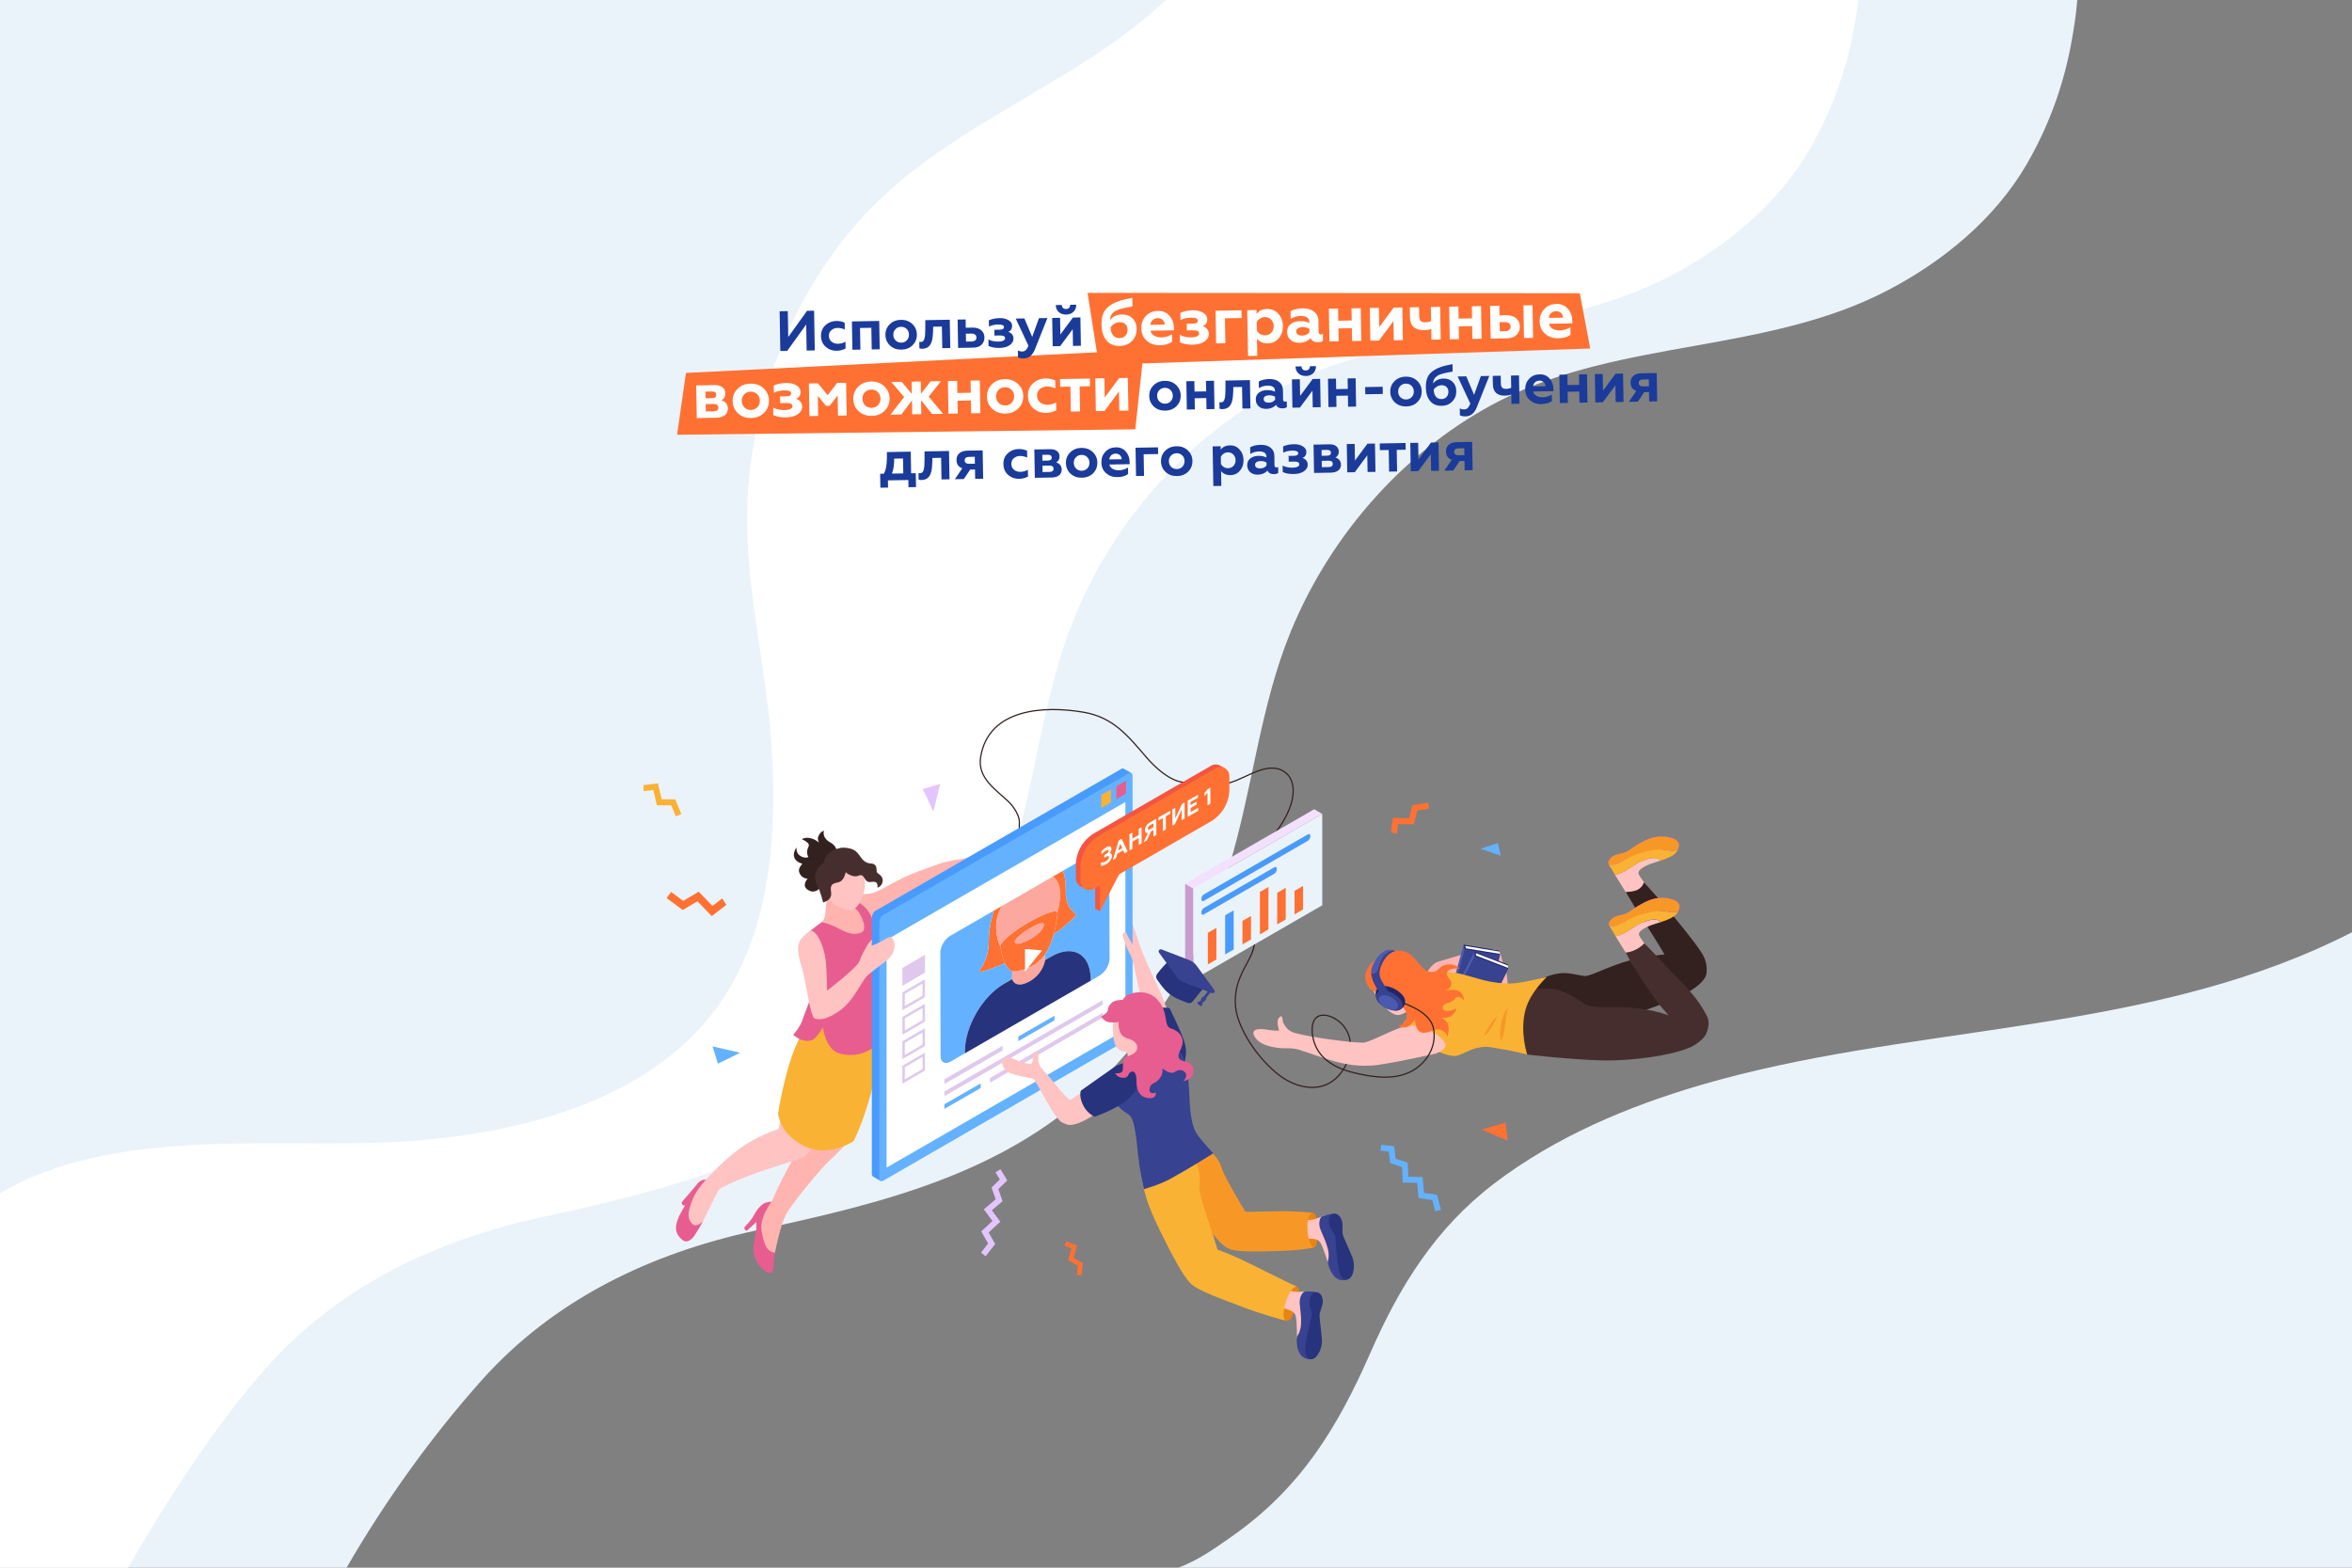 <?xml version="1.0" encoding="utf-8"?>
<!-- Generator: Adobe Illustrator 24.0.2, SVG Export Plug-In . SVG Version: 6.00 Build 0)  -->
<svg version="1.1" id="Слой_1" xmlns="http://www.w3.org/2000/svg" xmlns:xlink="http://www.w3.org/1999/xlink" x="0px" y="0px"
	 viewBox="0 0 1920 1280" style="enable-background:new 0 0 1920 1280;" xml:space="preserve">
<rect x="0" y="0" width="1920" height="1280" fill="#808080" stroke="none"/>
<style type="text/css">
	.st0{fill:#EBF3FA;}
	.st1{fill:#FFFFFF;}
	.st2{fill:none;}
	.st3{display:none;}
	.st4{display:inline;fill:#FF7133;}
	.st5{fill:none;stroke:#33211F;stroke-linecap:round;stroke-linejoin:round;stroke-miterlimit:10;}
	.st6{fill:#C99BCE;}
	.st7{fill:#F3E0FC;}
	.st8{fill:#489BFD;}
	.st9{fill:#FF7133;}
	.st10{fill:#33211F;}
	.st11{fill:#FFB4AF;}
	.st12{fill:#FFC3C2;}
	.st13{fill:#FAB234;}
	.st14{fill:#E85D8F;}
	.st15{fill:#472E2E;}
	.st16{fill:#64B2FF;}
	.st17{display:inline;fill:#472E2E;}
	.st18{display:inline;fill:#FAB234;}
	.st19{display:inline;fill:#E85D8F;}
	.st20{fill:#DFC8ED;}
	.st21{enable-background:new    ;}
	.st22{fill:#FCA89E;}
	.st23{fill:#28337D;}
	.st24{fill:#E88315;}
	.st25{fill:#374291;}
	.st26{fill:#F79826;}
	.st27{fill:#E4C4FF;}
	.st28{fill:#F45540;}
	.st29{fill:url(#SVGID_1_);}
	.st30{fill:#4A5BAF;}
	.st31{fill:#222568;}
	.st32{fill:url(#SVGID_2_);}
	.st33{fill:url(#SVGID_3_);}
	.st34{fill:url(#SVGID_4_);}
	.st35{fill:#4858A3;}
	.st36{fill:#FBF3FF;}
	.st37{opacity:0.25;fill:#374291;}
	.st38{fill:#C7AFD8;}
	.st39{fill:#AC93C1;}
	.st40{fill:#492E2E;}
	.st41{fill:#604040;}
	.st42{fill:#DB4574;}
	.st43{fill:#FC4759;}
	.st44{opacity:0.25;}
	.st45{fill:#AEDEFF;}
	.st46{fill:#80C6FF;}
	.st47{opacity:0.2;fill:#FFFFFF;}
	.st48{fill:none;stroke:#33211F;stroke-linecap:round;stroke-linejoin:round;}
	.st49{fill:none;stroke:#33211F;stroke-linecap:round;stroke-linejoin:round;stroke-dasharray:5.089,8.142;}
	.st50{fill:none;stroke:#33211F;stroke-linecap:round;stroke-linejoin:round;stroke-dasharray:5.089,8.142;}
	.st51{fill:none;stroke:#33211F;stroke-linecap:round;stroke-linejoin:round;stroke-dasharray:5.014,8.023;}
	.st52{fill:#777C99;}
	.st53{fill:#FF6A4D;}
	.st54{fill:#FF8271;}
	.st55{fill:#217C59;}
	.st56{fill:none;stroke:#33211F;stroke-linecap:round;stroke-linejoin:round;stroke-dasharray:5.055,8.087;}
	.st57{fill:none;stroke:#33211F;stroke-linecap:round;stroke-linejoin:round;stroke-dasharray:5.116,8.185;}
	.st58{fill:none;stroke:#33211F;stroke-linecap:round;stroke-linejoin:round;stroke-dasharray:4.988,7.98;}
	.st59{fill:#CC3A6E;}
	.st60{fill:#D6CEC9;}
	.st61{fill:#FFAD97;}
	.st62{fill:#D2ABD8;}
	.st63{fill:#E3D1ED;}
	.st64{fill:#181C54;}
	.st65{fill:#563D3D;}
	.st66{fill:none;stroke:#33211F;stroke-linecap:round;stroke-linejoin:round;stroke-dasharray:4.999,7.998;}
	.st67{fill:#281D4F;}
	.st68{fill:#1C2059;}
	.st69{fill:none;stroke:#33211F;stroke-linecap:round;stroke-linejoin:round;stroke-dasharray:5.001,8.002;}
	.st70{fill:none;stroke:#FAB234;stroke-miterlimit:10;}
	.st71{fill:none;stroke:#33211F;stroke-linecap:round;stroke-linejoin:round;stroke-dasharray:4.955,7.928;}
	.st72{fill:#E0E0E0;}
	.st73{fill:#489AFB;}
	.st74{fill:#FFFFFF;stroke:#33211F;stroke-linecap:round;stroke-linejoin:round;stroke-miterlimit:10;}
	.st75{fill:#5C6BB7;}
	.st76{fill:#4C60A8;}
	.st77{fill:#2B3A82;}
	.st78{fill:none;stroke:#33211F;stroke-linecap:round;stroke-linejoin:round;stroke-dasharray:5.001,8.002;}
	.st79{fill:none;stroke:#33211F;stroke-linecap:round;stroke-linejoin:round;stroke-dasharray:5.073,8.117;}
	.st80{fill:none;stroke:#33211F;stroke-linecap:round;stroke-linejoin:round;stroke-dasharray:4.971,7.953;}
	.st81{fill:#FF1010;}
	.st82{fill:#FF2439;}
	.st83{fill:#1A3B9A;}
	.st84{fill:none;stroke:#33211F;stroke-linecap:round;stroke-linejoin:round;stroke-dasharray:5.012,8.02;}
	.st85{fill:none;stroke:#33211F;stroke-linecap:round;stroke-linejoin:round;stroke-dasharray:4.987,7.979;}
	.st86{fill:none;stroke:#33211F;stroke-linecap:round;stroke-linejoin:round;stroke-dasharray:5.053,8.085;}
	.st87{fill:#0072EF;}
	.st88{fill:none;stroke:#33211F;stroke-linecap:round;stroke-linejoin:round;stroke-dasharray:4.958,7.932;}
	.st89{fill:none;stroke:#33211F;stroke-linecap:round;stroke-linejoin:round;stroke-dasharray:5.062,8.1;}
	.st90{fill:none;stroke:#33211F;stroke-linecap:round;stroke-linejoin:round;stroke-dasharray:5.067,8.108;}
	.st91{fill:url(#SVGID_5_);}
	.st92{fill:url(#SVGID_6_);}
</style>
<path class="st0" d="M1695.757,0.004c-1.1,13.18-3.18,26.2-5.54,38.42
	c-6.48,33.58-18.58,66.07-35.75,95.65
	c-25.93,44.64-68.23,79.39-113.63,103.04
	c-98.63,51.38-217.06,39.67-315.16,89.38
	c-77.34,39.2-138.95,108.91-171.81,188.7
	c-25.3,61.41-31.11,128.39-50.34,191.6
	c-19.62,64.48-54.59,124.95-102.19,172.85
	c-78.02,78.52-180.63,102.63-284.72,125.15
	c-85.6,18.53-164.31,56.06-223.3,122.05
	c-40.67,45.49-79.23,99.12-110.38,153.16H0.007v-1280H1695.757z"/>
<path class="st1" d="M1517.077,0.004c-1.11,8.98-2.59,17.79-4.21,26.22
	c-6.43,33.59-18.48,66.1-35.61,95.7
	c-25.86,44.67-68.12,79.48-113.49,103.2
	c-98.55,51.52-217,39.98-315.03,89.83
	c-77.28,39.32-138.79,109.11-171.53,188.95
	c-25.21,61.45-30.93,128.44-50.07,191.67
	c-19.52,64.51-54.41,125.03-101.94,173
	c-77.9,78.63-180.48,102.89-284.54,125.56
	c-12.36,2.7-24.59,5.79-36.62,9.31
	c-71.27,20.82-136.11,56.54-186.5,113.06c-40.6,45.55-81.98,109.41-113.05,163.5
	H-0.003v-1280H1517.077z"/>
<path class="st0" d="M1920.005,761.181c0,0,0,518.82,0,518.82c-35.755,0-71.51,0-107.266,0
	c-84.234,0-168.469,0-252.703,0c-98.317-0-196.634-0-294.951-0
	c-78.003,0-156.007-0-234.01-0c-23.08-0-69.23-0.003-69.23-0.003
	c16.024-5.877,29.793-15.717,43.644-25.438
	c55.982-39.288,86.148-88.318,113.193-149.999
	c23.887-54.48,53.129-101.608,100.866-138.073
	c50.162-38.317,109.583-63.358,169.862-80.889
	c164.732-47.91,343.559-40.871,501.766-110.698
	C1900.895,770.611,1910.515,766.041,1920.005,761.181z"/>
<path class="st0" d="M951.807,0.004c-24.16,22.74-51.47,41.43-79.69,58.89
	c-0.6,0.37-1.2,0.74-1.81,1.11
	c-57.77,35.58-119.17,66.26-165.15,116.14
	c-58.77,63.75-92.13,150.6-95.04,236.84
	c-2.24,66.38,15.72,131.16,19.79,197.11
	c4.11,66.6,0.16,140.1-35.68,199.05
	c-57.05,93.84-183.18,120.43-284.69,123.85
	c-97.49,3.28-220.55-11.03-309.53,41.26c-0.01,0-0.01,0-0.01,0V0.225
	l0.01-0.22H951.807z"/>
<g>
	<path class="st5" d="M1037.781,684.424c6.519-8.116,12.77-17.38,15.985-27.358
		c2.113-6.558,3.042-14.914-0.261-21.224c-1.789-3.419-4.863-6.146-8.471-7.514
		c-15.114-5.731-32.442,11.051-47.615,12.021"/>
	<path class="st5" d="M966.258,638.786c-11.394-1.075-23.485-12.335-30.491-20.53
		c-15.158-17.73-27.11-32.591-51.155-36.723
		c-31.777-5.461-77.672-3.357-84.091,36.7
		c-2.712,16.926,12.08,26.248,22.524,36.06c3.832,3.6,7.87,9.562,8.888,14.702
		c0.606,3.058-0.443,6.501,0.628,9.001"/>
	<path class="st5" d="M1099.518,867.794c-1.665,3.823-3.967,7.392-6.732,10.453
		c-13.687,15.155-34.676,10.54-49.219-0.887
		c-14-11-27.109-28.668-32.831-45.568
		c-2.534-7.483-2.915-15.566-1.546-23.322c1.264-7.159,4.331-13.806,7.766-20.157
		c3.466-6.407,6.908-12.417,7.259-19.902"/>
	<g>
		<polygon class="st0" points="1079.388,739.15 974.016,799.987 974.016,725.367 
			1079.388,664.531 		"/>
		<polygon class="st6" points="974.016,725.367 967.473,721.549 967.473,796.169 974.016,799.987 
					"/>
		<polygon class="st7" points="1079.388,664.531 1072.845,660.712 967.473,721.549 974.016,725.367 
					"/>
		<g>
			<path class="st8" d="M1067.718,686.479l-85.072,49.116
				c-1.088,0.628-1.978-0.045-1.978-1.495l0,0c0-1.45,0.89-3.151,1.978-3.778
				l85.072-49.116c1.088-0.628,1.977,0.045,1.977,1.495l0,0
				C1069.695,684.15,1068.805,685.851,1067.718,686.479z"/>
			<path class="st8" d="M1040.36,713.335l-57.714,33.321
				c-1.088,0.628-1.978-0.045-1.978-1.495l0,0c0-1.45,0.89-3.15,1.978-3.778
				l57.714-33.321c1.088-0.628,1.978,0.045,1.978,1.495l0,0
				C1042.337,711.007,1041.447,712.707,1040.36,713.335z"/>
			<polygon class="st9" points="992.983,783.406 986.002,787.437 986.002,761.632 992.983,757.601 
							"/>
			<polygon class="st8" points="1007.106,775.253 1000.124,779.284 1000.124,747.319 
				1007.106,743.288 			"/>
			<polygon class="st9" points="1021.228,767.099 1014.246,771.13 1014.246,751.865 
				1021.228,747.834 			"/>
			<polygon class="st9" points="1035.468,758.878 1028.486,762.909 1028.486,728.257 
				1035.468,724.226 			"/>
			<polygon class="st9" points="1049.59,750.724 1042.609,754.755 1042.609,728.95 
				1049.59,724.919 			"/>
			<polygon class="st9" points="1063.712,742.571 1056.731,746.602 1056.731,727.382 
				1063.712,723.352 			"/>
		</g>
	</g>
	<g>
		<path class="st10" d="M682.899,700.89c0,0,2.743-8.704-4.865-12.888
			c-7.608-4.184-5.382-9.644-5.382-9.644s-2.754,0.074-4.741,4.769
			c-0.817,1.931,0.652,4.961,0.652,4.961s-2.617-2.784-7.073-3.743
			c-4.455-0.959-6.935,0.808-6.935,0.808s3.022,1.294,4.887,3.132
			c1.864,1.839,0.048,3.825-0.24,5.003c-1.014,4.155,0.73,6.401,0.73,6.401
			s-2.094,1.599-6.283-0.629c-4.189-2.228-3.372-7.161-3.372-7.161
			s-3.713,4.553-1.579,8.923c1.662,3.404,6.4,4.421,6.4,4.421
			s-3.954,3.578-2.666,7.023c2.081,5.563,6.861,5.059,6.861,5.059
			s-4.926,5.439-0.338,8.857c6.067,4.521,10.339-1.113,10.339-1.113
			L682.899,700.89z"/>
		<path class="st11" d="M691.878,738.583c0,0,3.369-7.88,17.591-8.953
			c7.047-0.531,17.439-8.171,28.842-13.465c8.794-4.083,19.346-7.565,29.099-11.131
			c6.738-2.464,21.01-4.015,22.062-4.551c3.217-1.637-12.154,20.849-12.69,26.032
			c-0.536,5.183-32.82-0.967-42.956,10.188
			c-10.135,11.155-20.965,23.059-20.965,23.059S690.675,745.392,691.878,738.583z"/>
		<path class="st11" d="M712.861,856.095c0,0-11.243,59.106-17.994,71.592
			c-3.181,5.884-9.789,12.542-18.199,20.372
			c-7.774,7.237-29.306,33.787-34.387,42.387
			c-2.229,3.771-5.755,12.9-9.698,32.388
			c-14.466,7.677-12.697-17.841-12.483-29.942
			c0.087-4.932,9.268-10.454,9.818-11.747c3.555-8.357,19.139-42.736,31.738-53.458
			c9.175-7.808,7.659-60.93,8.692-70.477
			C671.381,847.665,712.861,856.095,712.861,856.095z"/>
		<path class="st12" d="M688.266,868.632c0,0-8.55,30.328-16.68,47.216
			c-8.13,16.889-8.322,23.098-13.505,27.384
			c-4.131,3.417-15.738,5.993-33.685,12.065
			c-17.947,6.072-32.903,12.771-36.992,15.547
			c-3.165,4.265-9.358,18.44-13.451,26.093
			c-3.443,6.123-10.57,9.316-12.819,6.208c-2.445-3.379,2.135-20.142,2.926-24.75
			c1.182-6.894,12.26-15.256,12.26-15.256s10.715-11.995,23.071-21.971
			c16.695-13.481,36.168-19.353,36.168-19.353s4.946-23.297,14.454-52.339
			c7.326-22.374,4.833-24.435,10.055-28.837
			C665.29,836.237,688.266,868.632,688.266,868.632z"/>
		<path class="st13" d="M713.97,832.183c0,0,6.249,12.275,2.005,37.405
			c-6.352,37.61-19.141,62.158-19.141,62.158s-20.097,13.575-39.673,4.289
			c-20.909-9.918-21.981-26.806-21.981-26.806s5.634-37.545,16.57-59.777
			c10.937-22.232,31.564-22.747,31.564-22.747L713.97,832.183z"/>
		<path class="st11" d="M676.209,721.829c0,0-2.142,19.127-2.428,23.383
			c-0.286,4.255-1.403,7.468-7.237,11.225c-5.834,3.757-9.382,7.506-9.382,7.506
			s10.943,9.114,29.195,7.506c18.251-1.609,23.612-10.186,23.076-16.888
			c-0.536-6.702-3.598-14.114-8.042-14.207c-4.443-0.093-7.506-4.08-7.506-4.08
			L676.209,721.829z"/>
		<path class="st14" d="M700.608,744.192c2.236,3.177,8.861,15.571,1.519,17.606
			c-11.458,3.176-17.355-6.166-31.287-8.878
			c-1.608,1.072-15.527,11.378-17.591,15.312
			c-2.813,5.359,6.502,23.749,9.927,32.818c2.635,6.976-5.956,24.702-7.899,31.135
			c-1.942,6.433-7.766,12.712-7.766,12.712s7.766,7.372,15.626,4.208
			c3.517-1.415,8.645-10.105,8.645-10.105s2.201,18.378,13.825,21.311
			c22.759,5.742,35.504-12.733,35.504-12.733s-8.93-30.672-9.065-38.131
			c-0.2-11.071,0.501-16.548,7.417-27.744
			c4.422-7.157-1.169-14.773-3.771-21.938
			c-4.478-12.329-6.181-16.729-12.156-21.179c-5.68-4.23-11.658,0-11.658,0
			S697.906,740.353,700.608,744.192z"/>
		<path class="st12" d="M675.327,704.405c5.172-5.859,19.319-10.226,27.563,3.648
			c8.646,14.548-1.623,36.914-9.831,35.097
			c-4.597-1.017-14.012-3.778-18.156-11.518
			C670.238,722.919,671.308,708.956,675.327,704.405z"/>
		<path class="st15" d="M710.283,704.973c0,0,4.457-0.247,5.078,3.255
			c0.621,3.503-0.361,3.75,1.675,5.134c3.112,2.114,4.005,4.239,3.342,7.157
			c-0.663,2.918-4.002,4.36-4.002,4.36s0.387-3.946-1.579-4.594
			c-3.451-1.137-5.332,1.239-7.721-1.367c-1.98-2.16-2.502-5.783-6.636-3.804
			c-3.021,1.446-8.736-1.273-9.994-3.035c-1.406,5.547-3.433,7.591-6.041,8.307
			c-2.608,0.716-5.924,0.859-6.19,4.649c-0.207,2.946,1.033,4.698-0.344,7.696
			c-1.378,2.998-5.996,4.099-5.996,4.099s-1.782-8.271-5.278-15.484
			c-3.495-7.214,0.58-13.198,6.36-17.373c-0.564-6.571,9.412-12.147,15.96-11.859
			c7.6,0.334,10.268,2.694,13.329,7.23
			C705.307,703.88,707.882,704.62,710.283,704.973z"/>
		<path class="st14" d="M623.35,982.752c0.044-0.025,0.086-0.051,0.13-0.075
			c0.41-0.232,0.659-0.329,0.659-0.329l-0.003,0.016
			c2.584-1.174,5.783-1.219,5.783-1.219s-10.128,12.573-8.181,23.934
			c2.173,12.678,4.703,16.798,10.846,17.755c0,0-0.878,4.431-1.366,13.112
			c-0.261,4.637-4.559,5.225-10.557-1.752c-3.169-3.687-6.3-10.36-5.523-16.534
			c0.816-6.489,2.563-12.618,2.3-17.661c-0.041-0.783-0.067-1.464-0.094-2.159
			l-0.006,0.005c-3.21,2.795-5.045,4.803-7.377,6.822
			c-1.624,0.364-2.348-0.845-2.342-2.359c1.971-2.823,4.747-4.453,7.842-10.201
			C618.745,986.003,621.923,983.594,623.35,982.752z"/>
		<path class="st14" d="M568.555,967.51c0,0-4.919,5.897-7.499,8.743
			c-2.581,2.845-4.599,5.529-4.599,5.529s0.423,3.949,3.428,2.104
			C567.345,975.71,568.555,967.51,568.555,967.51z"/>
		<path class="st14" d="M573.953,996.937c0,0-2.037,4.128-6.998,11.843
			c-2.147,3.339-6.173,6.395-9.409,3.959c-8.268-6.224-5.632-13.163-4.093-17.561
			c1.947-5.56,10.056-17.396,13.408-24.145c3.079-8.885,9.46-7.893,9.46-7.893
			s-7.591,7.931-11.066,16.484c-4.647,11.439-3.697,15.853-0.287,19.485
			C568.699,1003.084,573.953,996.937,573.953,996.937z"/>
	</g>
	<path class="st12" d="M923.915,752.469c0,0,4.287,12.161,6.589,19.291
		c2.302,7.131,9.209,22.734,15.349,35.27
		c6.139,12.535,12.316,34.584,12.663,36.306c0.347,1.722-12.663,2.342-12.663,2.342
		s-14.751-30.771-16.5-39.927c-1.924-10.072-5.128-25.393-9.461-33.991
		C915.559,763.162,923.915,752.469,923.915,752.469z"/>
	<g>
		<path class="st8" d="M923.403,631.111l-5.884-3.372
			c-0.009-0.007-0.02-0.009-0.029-0.016l-0.087-0.05l-0.017,0.016
			c-0.531-0.334-1.219-0.352-1.992,0.094L714.69,743.659
			c-1.654,0.955-2.995,3.518-2.995,5.724v208.972c0,1.023,0.31,1.754,0.785,2.187
			l-0.014,0.027l0.056,0.032c0.066,0.055,0.141,0.08,0.212,0.123l6.184,3.57
			l3.787-7.052l-1.524-0.371L915.394,844.743c1.654-0.955,2.995-3.518,2.995-5.724
			V633.587l2.014,1.66L923.403,631.111z"/>
		<path class="st16" d="M924.556,842.544c0,2.206-1.341,4.768-2.996,5.724l-200.703,115.876
			c-1.654,0.955-2.996-0.059-2.996-2.265V752.907c0-2.206,1.341-4.768,2.996-5.724
			l200.703-115.876c1.654-0.955,2.996,0.059,2.996,2.265V842.544z"/>
		<polygon class="st1" points="918.682,840.779 723.735,953.332 723.735,767.388 918.682,654.835 		
			"/>
		<polygon class="st14" points="919.192,647.986 911.295,652.545 911.295,642.016 919.192,637.457 
					"/>
		<polygon class="st13" points="906.881,655.093 898.984,659.653 898.984,649.124 906.881,644.565 		
			"/>
		<g class="st3">
			<polygon class="st17" points="777.857,770.458 777.857,779.081 910.968,702.23 
				910.968,693.606 			"/>
			<polygon class="st17" points="777.857,788.779 777.857,797.403 910.968,720.551 910.968,711.928 
							"/>
			<polygon class="st17" points="777.857,807.387 777.857,816.01 910.968,739.158 910.968,730.535 
							"/>
			<polygon class="st17" points="850.011,785.681 731.828,853.913 731.828,862.537 
				850.011,794.304 			"/>
			<polygon class="st17" points="850.011,804.003 731.828,872.235 731.828,880.858 
				850.011,812.626 			"/>
			<polygon class="st17" points="850.011,822.61 731.828,890.842 731.828,899.466 850.011,831.233 
							"/>
			<polygon class="st17" points="850.011,841.685 731.828,909.918 731.828,918.541 
				850.011,850.308 			"/>
			<polygon class="st18" points="731.828,797.027 731.828,842.294 767.409,821.695 
				767.409,776.429 			"/>
			<polygon class="st18" points="860.17,779.894 860.17,844.52 910.968,815.113 
				910.968,750.487 			"/>
		</g>
		<g class="st3">
			<path class="st19" d="M762.364,784.762v-3.075l0.941-0.655
				c0.483-0.357,0.828-0.783,0.828-1.543v-17.658l-1.624,0.824v-3.226l6.865-3.964
				v3.076l-0.941,0.659c-0.483,0.348-0.828,0.778-0.828,1.689v16.935l4.732-2.732
				c0.6-0.348,0.655-0.87,0.655-1.593v-2.655l2.906-1.414v7.52L762.364,784.762z
				"/>
			<path class="st19" d="M777.708,775.905v-3.076l0.945-0.659
				c0.483-0.357,0.824-0.778,0.824-1.538v-17.658l-1.625,0.824v-3.232l13.049-7.534
				v6.307l-2.907,1.941v-1.519c0-0.723-0.055-1.145-0.823-0.701l-4.218,2.435
				v6.495l6.579-3.799v3.872l-6.579,3.799v7.099l4.586-2.65
				c0.741-0.426,0.796-0.911,0.796-1.67v-1.9l2.906-1.41v6.756L777.708,775.905z
				"/>
			<path class="st19" d="M802.658,754.439c0-2.398-1.625-2.142-3.618-1.712
				c-2.824,0.604-5.444,0.595-5.444-4.266c0-4.632,2.679-8.989,6.611-11.259
				c1.879-1.08,3.648-1.611,5.355-1.534v5.698l-2.904,1.941v-2.197
				c0-0.723-0.087-0.98-0.6-0.911c-0.542,0.087-1.284,0.435-1.851,0.764
				c-1.684,0.97-2.991,2.641-2.991,4.993c0,2.353,1.653,2.046,3.79,1.684
				c2.591-0.394,5.327-0.417,5.327,4.481c0,5.012-2.966,9.46-6.897,11.731
				c-2.275,1.314-4.044,1.84-5.751,1.762v-5.996l2.904-1.946v2.316
				c0,0.719,0.082,0.975,0.6,0.911c0.538-0.091,1.279-0.403,2.048-0.847
				C801.12,758.97,802.658,757.286,802.658,754.439z"/>
			<path class="st19" d="M817.517,745.857c0-2.394-1.625-2.137-3.618-1.707
				c-2.822,0.604-5.442,0.595-5.442-4.266c0-4.632,2.68-8.989,6.611-11.259
				c1.879-1.085,3.645-1.611,5.355-1.538v5.703l-2.906,1.94v-2.201
				c0-0.723-0.087-0.975-0.598-0.911c-0.542,0.087-1.284,0.439-1.851,0.764
				c-1.68,0.971-2.994,2.641-2.994,4.994c0,2.352,1.655,2.046,3.79,1.684
				c2.593-0.394,5.328-0.412,5.328,4.485c0,5.007-2.966,9.456-6.893,11.726
				c-2.284,1.318-4.046,1.84-5.755,1.767v-6.001l2.906-1.945v2.316
				c0,0.723,0.083,0.98,0.598,0.911c0.54-0.087,1.281-0.398,2.05-0.847
				C815.979,750.388,817.517,748.704,817.517,745.857z"/>
			<path class="st19" d="M831.495,745.345c-5.074,2.929-8.262,0.361-8.262-8.294
				c0-9.721,4.586-15.786,8.573-18.093c4.245-2.449,8.062-1.163,8.062,8.486
				C839.869,736.14,836.482,742.466,831.495,745.345z M831.692,741.395
				c3.62-2.087,4.646-7.241,4.646-11.795c0-3.877-0.769-8.898-4.7-6.628
				c-3.648,2.106-4.845,7.314-4.845,11.832
				C826.793,739.134,827.591,743.766,831.692,741.395z"/>
			<path class="st19" d="M841.908,735.765l1.025-0.709
				c0.485-0.316,0.742-0.728,0.742-1.488V715.91l-1.625,0.824v-3.232l5.129-2.956
				l8.062,12.77l0.057-0.028v-14.088l-1.879,0.97v-3.232l6.948-4.009v3.076
				l-1.023,0.705c-0.428,0.284-0.687,0.769-0.687,1.574v20.88l-3.332,1.927
				l-8.234-12.94l-0.055,0.028v14.354l1.851-0.952v3.227l-6.98,4.033V735.765z"/>
			<path class="st19" d="M872.599,701.597l-3.329,4.202l-1.257-2.202l5.186-7.277
				l2.794-1.616v21.036l2.962-1.515v3.222l-9.914,5.726v-3.113l2.735-1.808
				c0.543-0.348,0.824-0.778,0.824-1.73V701.597z"/>
		</g>
		<g>
			<polygon class="st20" points="736.643,790.351 736.643,804.92 755.103,794.146 
				755.103,779.577 			"/>
			<g>
				<path class="st20" d="M753.103,803.027v9.938l-14.46,8.44v-9.938L753.103,803.027
					 M755.103,799.544l-18.46,10.774v14.569l18.46-10.775V799.544L755.103,799.544z"/>
			</g>
			<g>
				<path class="st20" d="M753.103,822.995v9.938l-14.46,8.44v-9.938L753.103,822.995
					 M755.103,819.512l-18.46,10.774v14.569l18.46-10.774V819.512L755.103,819.512z"/>
			</g>
			<g>
				<path class="st20" d="M753.103,842.962v9.938l-14.46,8.44v-9.938L753.103,842.962
					 M755.103,839.479l-18.46,10.774v14.569l18.46-10.775V839.479L755.103,839.479z"/>
			</g>
			<g>
				<path class="st20" d="M753.103,862.929v9.938l-14.46,8.44v-9.938L753.103,862.929
					 M755.103,859.446l-18.46,10.774v14.569l18.46-10.774V859.446L755.103,859.446z"/>
			</g>
		</g>
		<g>
			<g class="st21">
				<g>
					<path class="st22" d="M826.328,792.988c0.314,0.064,0.639,0.098,0.973,0.097
						c2.591-0.005,5.937-0.617,9.449-1.867l0.006,2.036l2.401-2.985
						c1.314-0.569,2.633-1.225,3.926-1.972c3.7-2.136,7.192-5.005,9.781-8.642
						l0.199,4.298l0.021,0.461c-0.092,0.532-1.845,10.648-12.279,16.672
						c-0.388,0.224-0.787,0.441-1.2,0.652
						c-10.699,5.452-13.068-1.277-13.36-2.302
						c-0.023-0.082-0.033-0.125-0.034-0.128L826.328,792.988z"/>
				</g>
				<g>
					<polygon class="st1" points="836.703,774.786 850.647,775.985 839.157,790.269 
						836.755,793.254 836.75,791.218 					"/>
				</g>
				<g>
					<path class="st22" d="M841.307,757.572c5.633-3.252,10.959-5.207,10.884-2.656
						c-0.114,3.921-5.403,8.581-10.966,11.793
						c-6.443,3.72-13.253,5.499-12.829,1.946
						C828.692,766.179,835.18,761.109,841.307,757.572z"/>
				</g>
				<g>
					<path class="st9" d="M863.116,745.236c0.02,0.089,0.032,0.183,0.036,0.284
						c-0.018,0.403-0.366,8.05-2.94,17.42c-1.425,5.188-3.527,10.779-6.62,15.634
						c-0.234,0.368-0.478,0.728-0.729,1.081c-2.589,3.636-6.081,6.506-9.781,8.642
						c-1.293,0.746-2.612,1.403-3.926,1.972l11.49-14.284l-13.944-1.199l0.047,16.432
						c-3.512,1.25-6.858,1.862-9.449,1.867c-0.334,0.001-0.659-0.032-0.973-0.097
						c-2.647-0.543-4.6-3.325-6.048-6.66
						c-2.053-4.728-3.091-10.568-3.652-12.724c-0.064-0.245-0.084-0.508-0.062-0.786
						c0.358-4.538,11.85-13.218,23.33-19.846
						C851.153,746.473,862.398,741.948,863.116,745.236z M841.224,766.708
						c5.563-3.212,10.853-7.872,10.967-11.793
						c0.074-2.551-5.252-0.596-10.884,2.656
						c-6.126,3.537-12.615,8.607-12.911,11.082
						C827.971,772.207,834.782,770.428,841.224,766.708"/>
				</g>
				<g>
					<path class="st9" d="M799.448,792.755c3.561-5.742,7.831-11.91,7.791-25.834
						c-0.019-6.535,1.608-15.194,3.854-23.267l6.653-3.841
						c-0.287,0.543-0.567,1.089-0.841,1.644
						c-5.36,10.821-4.364,22.471-0.34,31.362
						c-0.022,0.278-0.003,0.541,0.062,0.786c0.561,2.156,1.599,7.996,3.652,12.724
						C807.57,792.053,798.179,794.813,799.448,792.755z"/>
				</g>
				<g>
					<path class="st16" d="M897.217,693.93c4.578-2.643,8.302-0.781,8.316,4.186
						l0.24,84.749c0.014,4.951-3.688,11.101-8.266,13.744L776.163,866.668
						c-4.592,2.651-8.317,0.789-8.331-4.162l-0.24-84.749
						c-0.014-4.967,3.688-11.117,8.28-13.768l35.221-20.335
						c-2.246,8.073-3.873,16.733-3.854,23.267
						c0.039,13.924-4.23,20.092-7.791,25.834
						c-1.269,2.057,8.122-0.703,20.832-6.427c1.448,3.335,3.401,6.116,6.048,6.66
						l-0.117,6.321l-6.561,3.935c-17.716,10.228-32.04,35.038-31.982,55.395
						l0.004,1.384l102.68-59.282l-0.004-1.385
						c-0.058-20.357-14.475-28.573-32.191-18.345l-5.094,2.941l-0.199-4.298
						c0.252-0.353,0.495-0.713,0.729-1.081c3.093-4.855,5.194-10.447,6.62-15.635
						c9.956-7.388,17.253-13.975,17.667-15.059
						c1.423-3.693-8.215-3.462-7.909-20.863c0.132-7.643-0.733-12.535-2.465-15.933
						L897.217,693.93z"/>
				</g>
				<g>
					<path class="st23" d="M858.156,781.012c17.716-10.228,32.133-2.012,32.191,18.345
						l0.004,1.385l-102.68,59.282l-0.004-1.385
						c-0.058-20.357,14.266-45.167,31.982-55.395l6.595-3.808
						c0.292,1.024,2.661,7.754,13.36,2.302c0.413-0.211,0.812-0.428,1.2-0.652
						c10.435-6.024,12.187-16.14,12.279-16.672l-0.021-0.461L858.156,781.012z"/>
				</g>
				<g>
					<path class="st22" d="M816.565,772.818c-4.024-8.89-5.02-20.54,0.34-31.361
						c0.274-0.555,0.554-1.101,0.841-1.644l41.825-24.148
						c6.462,4.758,7.396,15.426,3.546,29.57
						c-0.718-3.288-11.964,1.237-23.221,7.736
						C828.415,759.601,816.923,768.28,816.565,772.818z"/>
				</g>
			</g>
			<g>
				<path class="st9" d="M863.116,745.236c3.85-14.144,2.916-24.813-3.546-29.57
					l7.935-4.581c1.732,3.399,2.597,8.29,2.465,15.933
					c-0.306,17.402,9.333,17.171,7.909,20.863
					c-0.414,1.083-7.711,7.671-17.667,15.059
					c2.574-9.369,2.922-17.017,2.94-17.42
					C863.148,745.419,863.136,745.325,863.116,745.236z"/>
			</g>
			<g>
				<polygon class="st20" points="900.21,816.562 770.964,891.182 770.964,894.991 900.21,820.37 
									"/>
				<polygon class="st20" points="900.21,826.92 808.164,880.205 808.164,884.014 
					900.21,830.728 				"/>
				<polygon class="st20" points="818.431,853.872 770.964,881.252 770.964,885.06 818.431,857.68 
									"/>
				<polygon class="st16" points="860.861,829.291 831.317,846.281 831.317,850.089 
					860.861,833.1 				"/>
				<polygon class="st16" points="800.508,884.592 770.964,901.581 770.964,905.39 800.508,888.4 
									"/>
			</g>
		</g>
	</g>
	<path class="st12" d="M729.29,767.282c-2.413-5.037-4.885-0.649-13.926,3.368
		c-0.526,0.233-3.44,1.226-3.808,1.611c0.139-1.904,0.139-5.273,0.139-5.273
		s-2.933,3.252-4.541,6.201c-1.609,2.949-4.021,7.104-4.971,10.363
		c-0.006,0.018,0.006,0.028,0.002,0.046c-0.31,0.571-0.618,1.13-0.928,1.788
		c-2.655,5.629-26.117,23.455-26.117,23.455s-0.057-16.99-1.258-25.836
		c-1.201-8.846-5.864-22.013-11.914-23.243c0,0-4.806,3.107-7.755,6.592
		c-5.465,6.459-1.566,17.022,1.065,26.27c2.632,9.248,6.296,38.3,9.916,39.104
		c1.506,0.335,4.618,0.817,7.477,0.023c4.01-1.114,9.137-3.573,14.782-8.033
		c9.668-7.64,16.406-23.197,20.31-26.83c3.904-3.633,9.713-7.749,15.929-12.587
		C729.907,779.465,731.703,772.319,729.29,767.282z"/>
	<g>
		<path class="st24" d="M1058.57,1050.575c2.161,0.8,2.755,5.586,0,13.265
			c-2.755,7.679-3.653,15.929-9.437,14.35c-5.784-1.58-3.889-10.528-1.274-17.568
			C1050.474,1053.581,1054.797,1049.178,1058.57,1050.575z"/>
		<path class="st24" d="M1071.474,990.214c2.69,0.207,3.542,3.319,3.643,10.159
			c0.1,6.84,1.408,17.392-2.476,18.18c-2.869,0.583-4.364-0.789-5.671-3.495
			c-2.252-4.662-1.71-13.075,0-18.004
			C1068.679,992.125,1069.432,990.058,1071.474,990.214z"/>
		<g>
			<path class="st12" d="M1056.911,996.048c1.037-0.345,9.096,0.787,14.562-0.201
				c3.012-0.545,6.337-2.367,9.577-3.129c9.12-2.146,12.83,2.139,13.568,9.984
				c0.719,7.647,4.805,14.871,6.951,23.99c2.146,9.119,1.341,10.98-2.414,14.484
				c-3.755,3.504-13.948-6.363-15.321-10.718
				c-2.211-7.013-5.016-15.574-7.209-17.311
				c-4.317-3.419-16.093-0.805-16.093-0.805L1056.911,996.048z"/>
			<path class="st25" d="M1079.182,993.263c-1.867,0.669-3.093,6.07-1.35,10.362
				c2.949,7.259,4.516,9.809,6.126,16.046c1.609,6.236-0.124,10.787-0.124,10.787
				s2.464,14.374,12.103,14.876c3.105,0.162,4.676-0.741,5.989-1.794
				c2-1.605,2.134-4.718,2.863-7.265c1.207-4.218-4.425-16.604-6.538-21.877
				c-2.112-5.273-5.019-7.613-4.325-9.654c0.693-2.041,1.609-5.879,0.201-9.701
				c-1.408-3.822-3.822-3.822-6.638-3.822S1079.182,993.263,1079.182,993.263z"/>
			<path class="st23" d="M1087.488,991.22c-2.921,1.149-3.42,5.767-2.012,9.992
				c1.408,4.224,3.756,4.694,4.56,8.315c0.277,1.251,0.938,17.434,2.469,25.093
				c1.346,6.733,2.366,8.816,5.175,9.775c4.725,1.614,8.583-4.694,7.276-14.484
				c-0.512-3.836-8.319-19.155-8.884-22.396c-0.565-3.241,0.459-7.014-0.671-10.863
				C1094.142,992.368,1090.706,989.954,1087.488,991.22z"/>
		</g>
		<g>
			<path class="st12" d="M1043.25,1050.575c1.094-0.022,8.452,3.453,13.966,4.133
				c3.038,0.375,6.754-0.378,10.073-0.143c9.346,0.659,11.616,5.852,9.991,13.563
				c-1.585,7.515,0.172,15.626-0.487,24.972
				c-0.659,9.345-1.98,10.883-6.607,13.113
				c-4.626,2.231-11.429-10.219-11.447-14.785c-0.029-7.353-0.165-16.36-1.743-18.67
				c-3.107-4.547-15.128-5.548-15.128-5.548L1043.25,1050.575z"/>
			<path class="st25" d="M1065.344,1054.53c-1.982,0.084-4.757,4.877-4.367,9.493
				c0.66,7.807,1.4,10.708,1.084,17.141c-0.315,6.433-3.322,10.263-3.322,10.263
				s-1.916,14.457,7.139,17.799c2.917,1.077,4.685,0.682,6.251,0.066
				c2.386-0.939,3.439-3.872,4.891-6.087c2.405-3.669,0.706-17.169,0.255-22.832
				c-0.451-5.662-2.531-8.76-1.263-10.503c1.268-1.743,3.283-5.135,3.073-9.203
				c-0.21-4.068-2.515-4.785-5.204-5.621
				C1071.192,1054.21,1065.344,1054.53,1065.344,1054.53z"/>
			<path class="st23" d="M1073.881,1055.046c-3.13,0.23-4.978,4.491-4.888,8.943
				s2.193,5.598,1.885,9.294c-0.106,1.277-4.282,16.926-5.095,24.694
				c-0.714,6.829-0.359,9.121,2.038,10.871c4.033,2.944,9.59-1.933,11.249-11.67
				c0.65-3.815-2.255-20.762-1.833-24.025c0.423-3.262,2.522-6.561,2.586-10.572
				C1079.895,1058.118,1077.331,1054.793,1073.881,1055.046z"/>
		</g>
		<path class="st23" d="M966.077,869.516c0,0,3.454-7.445,1.517-16.113
			c-1.938-8.669-12.874-30.236-12.874-30.236s-3.765-1.021-9.125,0
			c-5.359,1.021-9.056,7.646-9.056,7.646s3.429,15.059,5.843,22.59
			c2.414,7.53,14.157,17.862,17.702,19.064
			C963.629,873.668,966.077,869.516,966.077,869.516z"/>
		<path class="st12" d="M917.441,820.988c-5.775,3.395-9.333,7.223-8.954,20.366
			c0.382,13.26,3.862,15.38,6.536,16.495c1.475,0.615,5.096,1.207,5.096,1.207
			s1.601,12.875,3.728,15.847c1.303,1.819,7.186,2.019,13.438-0.558
			c6.251-2.578,6.169-4.828,6.169-4.828s-3.359-9.485-2.95-16.774
			c0.506-9.038,2.95-14.071,1.073-22.654
			C939.533,820.744,927.557,815.04,917.441,820.988z"/>
		<path class="st26" d="M952.305,977.936c1.388,0.582,17.251,5.243,28.566,18.715
			c13.564,16.151,17.3,21.599,24.542,23.707
			c6.569,1.913,22.864,1.504,38.242,1.11c18.586-0.476,28.985-2.915,28.985-2.915
			s-4.364-0.789-5.269-13.81c-0.939-13.503,4.102-14.529,4.102-14.529
			s-14.137-1.617-28.242-1.207c-14.476,0.421-26.554,0.403-26.554,0.403
			s-17.012-28.067-18.909-34.529c-1.897-6.462-4.876-11.427-16.72-22.245
			c-11.845-10.818-30.231,22.245-30.231,22.245L952.305,977.936z"/>
		<path class="st13" d="M929.358,945.778c0,0,3.132,22.101,6.605,33.007
			s9.52,23.349,16.323,36.78c6.803,13.431,13.319,25.417,19.131,31.895
			c5.813,6.479,29.406,14.288,40.97,18.928
			c16.027,6.431,36.746,11.802,36.746,11.802s-3.791-2.481,1.039-16.764
			c3.934-11.633,8.398-10.851,8.398-10.851s-18.281-8.834-29.018-14.227
			c-14.905-7.488-26.285-12.874-35.673-15.989
			c-4.291-15.124-12.375-35.873-14.992-49.529
			c1.691-10.096-0.322-26.086-13.172-36.673
			C952.867,923.569,929.358,945.778,929.358,945.778z"/>
		<path class="st25" d="M925.214,863.197c0,0-12.29,6.351-14.722,10.662
			c-0.127,8.289,0.379,10.31,0.632,22.944c0.174,8.722,7.332,10.452,11.118,13.99
			s5.386,17.295,7.117,34.985c1.08,11.036,4.527,25.125,4.527,25.125
			s12.74-3.526,21.639-8.449c17.581-9.728,34.909-20.805,34.909-20.805
			s-12.028-12.683-14.355-17.336c-5.306-10.612-4.871-27.835-5.34-33.573
			c-0.91-11.124-0.786-33.814-14.133-34.594
			C943.258,855.364,930.949,859.786,925.214,863.197z"/>
		<path class="st12" d="M897.335,883.024c0,0-20.228,12.673-23.886,15.259
			c-7.581-6.748-9.145-9.803-15.323-17.101
			c-7.32-8.647-10.017-9.908-10.426-15.286c-0.307-4.035,0.442-7.732-2.224-7.209
			c-2.76,0.54-1.348,5.922-3.3,9.608c-0.546,1.03-4.936,0.079-11.152-2.197
			c-4.083-1.495-7.258-4.259-11.083-2.012c-3.825,2.248-1.237,8.598,3.218,11.351
			c2.151,1.329,8.09,2.945,12.606,3.736c3.664,0.642,7.614,1.058,8.851,2.95
			c2.532,3.874,6.114,10.907,13.008,22.664c2.311,3.941,7.387,10.959,9.254,11.667
			c3.889,1.475,4.962,2.95,10.595,1.475c7.467-1.955,15.63-7.426,27.559-15.624
			C910.853,898.305,897.335,883.024,897.335,883.024z"/>
		<path class="st23" d="M923.431,868.943c-3.808-2.141-9.664-0.481-14.174,2.585
			c-4.51,3.066-26.956,19.012-26.956,19.012s-1.858,4.859,2.286,12.638
			c3.368,6.321,9.072,8.583,9.072,8.583s18.447-6.38,27.131-14.216
			c2.946-2.658,7.592-7.937,8.568-11.936
			C931.26,877.822,928.236,871.644,923.431,868.943z"/>
		<path class="st14" d="M916.901,816.142c-2.543,0.722-6.84-0.176-10.058,3.264
			c-3.219,3.44-1.609,5.452-3.621,7.463s-4.426,3.097-4.426,3.097
			s2.365,3.778,6.035,4.548c3.67,0.77,8.449,0,8.449,0s-1.061,7.148,3.084,11.131
			c3.755,3.608,10.056,2.131,11.802,8.315c0.938,3.325-1.341,6.706-7.569,8.437
			c-5.396,1.5-3.294,7.388-4.098,11.464c-0.639,3.237-6.169,2.414-6.169,2.414
			s1.362,3.273,5.767,3.702c5.498,0.537,4.126-2.84,6.839-4.639
			s4.962,0.884,4.828,8.126c-0.099,5.367,1.889,12.606,10.058,13.142
			c6.788,0.446,5.633-4.559,5.633-4.559s-5.901,2.548-4.962-3.353
			c0.843-5.299,5.001-3.021,8.934-9.185c2.063-3.234,1.577-7.313,1.577-7.313
			s5.716,5.502,9.739,3.143c4.059-2.38,6.289-2.202,8.717,0.347
			c2.682,2.816-1.475,7.108-1.475,7.108s5.892-1.109,7.63-5.459
			c1.624-4.063,0.393-9.025-4.948-10.366c-2.759-0.693-6.303-1.073-6.706-4.291
			c-0.402-3.219,3.974-8.062,3.487-12.74c-0.671-6.437-6.044-9.108-9.522-10.193
			c-6.839-2.132-0.939-13.144-11.802-24.274
			C935.033,806.155,918.242,810.911,916.901,816.142z"/>
		<path class="st12" d="M926.137,772.962c0,0-3.146-3.773-4.741-7.131
			c-1.594-3.358-2.106-5.66-3.897-4.125c-1.791,1.535-0.787,2.942,0.255,6.11
			c0.892,2.711,2.567,7.784,4.097,10.046c1.531,2.262,3.543,8.898,3.543,8.898
			S927.36,776.544,926.137,772.962z"/>
	</g>
	<polygon class="st9" points="589.55,733.566 581.641,739.686 570.39,728.048 557.722,735.569 
		547.879,728.237 544.167,733.22 557.333,743.027 569.337,735.899 581.042,748.006 
		592.943,738.798 	"/>
	<polygon class="st27" points="822.263,963.784 814.963,970.927 818.424,980.751 809.674,988.179 
		816.588,997.506 807.063,1006.343 812.371,1015.716 804.596,1025.716 800.811,1022.774 
		806.624,1015.296 801.023,1005.406 810.179,996.911 803.15,987.428 812.806,979.232 
		809.425,969.638 816.192,963.017 812.654,957.182 816.754,954.696 	"/>
	<polygon class="st16" points="1138.1,935.932 1139.28,946.078 1149.167,949.354 
		1149.685,960.82 1161.292,961.062 1162.449,974.003 1173.11,975.543 1176.259,987.812 
		1171.616,989.004 1169.261,979.831 1158.012,978.205 1156.899,965.766 1145.097,965.52 
		1144.526,952.866 1134.871,949.667 1133.777,940.264 1126.997,939.489 1127.541,934.725 	
		"/>
	<polygon class="st13" points="525.428,645.976 533.304,645.023 536.237,657.526 547.924,657.553 
		551.65,666.55 556.204,664.664 551.222,652.63 540.147,652.605 537.095,639.599 
		525.243,641.033 	"/>
	<polygon class="st9" points="868.925,1016.996 874.643,1019.321 871.919,1028.934 879.86,1033.364 
		878.998,1040.891 882.808,1041.327 883.961,1031.26 876.436,1027.062 879.269,1017.062 
		870.665,1013.564 	"/>
	<polygon class="st9" points="1140.271,680.719 1141.275,672.849 1154.115,673.066 
		1157.002,661.741 1166.638,660.331 1165.924,655.454 1153.037,657.338 1150.302,668.071 
		1136.943,667.846 1135.433,679.688 	"/>
	<g>
		<path class="st28" d="M999.775,627.194l-3.292-1.847c-0.299-0.197-0.61-0.372-0.935-0.524
			l-0.021-0.012l-0.001,0.001c-2.03-0.94-4.489-0.98-6.703,0.298
			l-95.237,55.006c-9.495,5.482-15.344,15.613-15.344,26.577v10.617
			c0,2.464,1.17,4.522,2.894,5.821v0.001l0.007,0.004
			c0.447,0.336,0.934,0.616,1.445,0.843l3.141,1.832l3.464-2.178l4.854-2.802
			v21.042l3.799,2.158l3.348-13.189l-1.629,0.487l10.263-19.61l74.602-43.092
			c9.495-5.482,15.345-15.614,15.345-26.578v-10.616
			c0-0.963-0.19-1.859-0.51-2.677L999.775,627.194z"/>
		<path class="st9" d="M992.622,627.268L897.385,682.274
			c-9.495,5.482-15.345,15.613-15.345,26.578v10.616
			c0,5.62,6.084,9.133,10.952,6.323l4.854-2.802v21.042l15.781-30.153
			l74.602-43.092c9.495-5.482,15.345-15.613,15.345-26.578v-10.616
			C1003.574,627.971,997.49,624.458,992.622,627.268z"/>
		<g>
			<g>
				<path class="st1" d="M902.929,691.918c1.333-0.77,2.389-1.033,3.166-0.792
					c0.799,0.23,1.202,0.904,1.205,2.02c0.002,0.629-0.148,1.259-0.447,1.89
					c-0.299,0.633-0.667,1.181-1.102,1.646c0.59-0.089,1.067,0.034,1.428,0.373
					c0.363,0.336,0.546,0.889,0.548,1.654c0.003,1.168-0.432,2.413-1.304,3.735
					c-0.861,1.289-2.045,2.369-3.554,3.24c-1.661,0.959-3.044,1.349-4.15,1.17
					l-0.007-2.638c0.503,0.113,1.105,0.088,1.806-0.071
					c0.699-0.158,1.372-0.424,2.017-0.796c0.874-0.505,1.553-1.067,2.039-1.687
					c0.486-0.618,0.728-1.23,0.726-1.833c-0.001-0.527-0.22-0.807-0.652-0.84
					c-0.432-0.035-1.032,0.17-1.796,0.611l-1.442,0.833l-0.006-2.278l1.722-0.994
					c1.234-0.712,1.849-1.552,1.847-2.518c-0.001-0.439-0.193-0.67-0.576-0.695
					c-0.383-0.025-0.908,0.156-1.574,0.541c-1.322,0.763-2.545,1.797-3.669,3.098
					l-0.007-2.504C900.203,693.817,901.464,692.764,902.929,691.918z"/>
			</g>
			<g>
				<path class="st1" d="M915.566,684.81l4.954,10.42l-2.508,1.448l-1.138-2.399
					l-4.852,2.801l-1.123,3.704l-2.474,1.429l4.878-16.097L915.566,684.81z
					 M912.752,694.414l3.361-1.94l-1.685-3.611L912.752,694.414"/>
			</g>
			<g>
				<polygon class="st1" points="931.89,675.461 931.927,688.644 929.583,689.997 
					929.567,684.214 924.388,687.204 924.405,692.987 922.043,694.35 922.006,681.168 
					924.367,679.804 924.381,684.738 929.56,681.748 929.546,676.814 				"/>
			</g>
			<g>
				<path class="st1" d="M938.592,671.591l5.31-3.066l0.037,13.183l-2.36,1.362
					l-0.015-5.329l-2,1.155l-3.361,7.279l-2.72,1.57l3.572-7.703
					c-0.755,0.172-1.344,0.056-1.766-0.348c-0.422-0.404-0.635-1.046-0.637-1.924
					c-0.003-1.154,0.349-2.295,1.057-3.42
					C936.409,673.216,937.369,672.298,938.592,671.591z M941.559,675.461l-0.009-3.201
					l-2.819,1.627c-0.535,0.309-0.954,0.693-1.253,1.148
					c-0.3,0.457-0.448,0.935-0.447,1.438c0.001,0.515,0.152,0.824,0.453,0.926
					c0.301,0.102,0.721-0.002,1.256-0.311L941.559,675.461"/>
			</g>
			<g>
				<polygon class="st1" points="955.293,661.949 955.3,664.377 951.662,666.478 951.692,677.232 
					949.332,678.595 949.302,667.84 945.68,669.931 945.673,667.503 				"/>
			</g>
			<g>
				<polygon class="st1" points="966.995,655.193 967.033,668.376 964.688,669.729 964.664,661.085 
					959.067,672.975 957.084,674.119 957.047,660.937 959.407,659.574 959.431,668.16 
					964.964,656.366 				"/>
			</g>
			<g>
				<polygon class="st1" points="977.96,648.862 977.967,651.29 971.902,654.792 971.91,657.336 
					976.794,654.515 976.801,656.906 971.916,659.726 971.926,663.116 978.171,659.511 
					978.178,661.941 969.573,666.909 969.536,653.726 				"/>
			</g>
			<g>
				<polygon class="st1" points="988.023,643.052 988.061,656.235 985.749,657.569 985.72,647.286 
					983.298,650.098 983.291,647.445 985.974,644.235 				"/>
			</g>
		</g>
	</g>
	<g>
		<path class="st23" d="M957.565,781.002c1.542,2.02,3.656,7.808,7.064,12.353
			c1.993,2.658,4.05,2.624,7.147,3.809c14.695,5.623,9.814,7.693,11.555,8.452
			c-0.813,1.059-8.045,9.913-9.435,11.72c-1.282,1.667-2.898,2.153-4.866,1.361
			c-3.025-1.217-6.107-2.331-9.024-3.772c-7.479-3.694-10.89-8.75-15.356-14.972
			c-1.185-1.651-1.157-3.333,0.073-4.939
			C950.448,787.539,956.978,781.675,957.565,781.002z"/>
		<path class="st25" d="M981.952,818.099c-0.895,3.285-0.807,4.011-2.1,3.156
			c-0.778-0.515-1.507-1.115-2.209-1.733c-0.495-0.436-0.421-0.829,0.158-1.177
			c0.842-0.507,1.697-0.992,2.534-1.48c-0.169-1.418,0.773-2.784,2.161-3.19
			c0.284-0.083,0.026,0.179,3.352-4.15c-6.763-2.607-11.542-4.417-19.794-7.594
			c-2.206-0.849-4.009-2.241-5.401-4.154c-4.808-6.609-9.616-13.219-14.418-19.833
			c-0.651-0.897-0.502-1.936,0.347-2.551c0.65-0.471,1.32-0.333,2.011-0.066
			c1.883,0.73,20.341,7.863,22.218,8.573c2.467,0.933,4.466,2.45,6.019,4.587
			c4.722,6.497,9.465,12.981,14.197,19.471c0.649,0.891,0.714,1.575,0.235,2.265
			c-0.526,0.758-1.318,0.984-2.307,0.497c-0.714-0.352-1.105-0.208-1.539,0.426
			c-1.964,2.865-2.957,3.359-2.963,4.583
			C984.449,816.675,983.005,817.951,981.952,818.099z"/>
	</g>
	<polygon class="st16" points="1222.795,688.386 1225.062,698.637 1208.458,692.939 	"/>
	<polygon class="st27" points="753.293,644.268 767.481,640.026 761.976,662.534 	"/>
	<polygon class="st9" points="1228.959,916.651 1230.877,931.335 1209.539,922.3 	"/>
	<path class="st5" d="M1089.46,831.547c3.065,1.739,5.803,4.126,7.672,6.57
		c3.363,4.396,5.009,9.406,5.289,14.521"/>
	<polygon class="st16" points="586.076,868.482 581.655,854.349 604.231,859.569 	"/>
	<g>
		<path class="st11" d="M1160.814,804.481c0,0,3.966-17.083,14.321-19.661
			c10.645-2.65,32.028-10.703,38.776-9.593c3.387,0.556,4.402-1.466,8.958,1.03
			c2.974,1.629,2.011,5.96,5.032,11.746c3.627,6.947,3.076,27.247,3.076,27.247
			l-17.092,4.04L1160.814,804.481z"/>
		<path class="st12" d="M1332.88,738.027c0,0-2.375-3.907-4.182-7.042
			c-1.488-2.581-7.122-11.331-10.458-16.892c0.535,0.11,1.099,0.14,1.715-0.021
			c7.001-1.825,15.56-9.291,19.577-10.615c4.016-1.324,11.396-5.236,15.82-0.678
			c-2.487,0.809-5.051,1.501-7.252,2.305c-6.268,2.291-11.493,5.442-10.546,8.294
			c0.948,2.852,11.202,15.838,11.202,15.838L1332.88,738.027z"/>
		<path class="st10" d="M1238.765,821.399l10.344-16.114c0,0,4.475-5.606,18.422-9.483
			c10.511-2.922,16.928-0.184,25.488,1.089c4.348,0.646,15.278-5.637,30.964-10.82
			c15.686-5.183,34.792-6.78,34.792-6.78s-4.875-8.666-20.184-32.331
			c-5.416-8.372-8.908-14.032-11.509-18.638c7.967-0.331,12.505-1.78,15.017-7.876
			c5.139,5.928,16.861,18.76,21.184,24.12
			c9.488,11.765,18.105,21.972,24.855,31.949c4.265,6.305,5.589,11.127,4.91,18.371
			c-0.366,3.909-5.531,9.707-14.349,14.819
			c-4.255,2.467-19.921,9.843-40.129,16.654
			c-22.78,7.678-46.978,13.357-60.547,15.692
			c-13.569,2.335-53.438,1.438-53.438,1.438L1238.765,821.399z"/>
		<path class="st12" d="M1333.325,788.12c0,0-2.375-3.907-4.182-7.042
			c-1.488-2.582-7.122-11.332-10.458-16.892c0.536,0.11,1.099,0.139,1.715-0.022
			c7.001-1.825,15.56-9.29,19.577-10.615c4.016-1.324,11.396-5.236,15.821-0.678
			c-2.487,0.809-5.051,1.501-7.253,2.305c-6.268,2.291-11.493,5.441-10.545,8.293
			c0.947,2.852,11.201,15.838,11.201,15.838L1333.325,788.12z"/>
		<g>
			<path class="st13" d="M1316.915,761.132c-1.432-2.625-2.936-4.155-3.388-5.73
				c0.675,1.139,5.172,1.231,10.401-1.794c5.294-3.063,12.591-7.151,15.912-8.663
				c3.321-1.512,12.649-2.244,21.261-0.738c4.105,0.718,6.893,0.537,8.931-0.232
				c-0.364,0.714-0.789,1.387-1.23,1.979c-2.418,3.255-8.411,5.423-13.005,6.917
				c-4.425-4.558-11.805-0.647-15.821,0.678
				c-4.016,1.325-12.575,8.79-19.577,10.615c-0.616,0.161-1.179,0.132-1.715,0.022
				C1317.97,762.992,1317.355,761.938,1316.915,761.132z"/>
			
				<linearGradient id="SVGID_1_" gradientUnits="userSpaceOnUse" x1="2116.679" y1="605.351" x2="2173.723" y2="605.351" gradientTransform="matrix(-0.786 0.618 0.618 0.786 2654.079 -1054.153)">
				<stop  offset="0" style="stop-color:#EA3AFE"/>
				<stop  offset="0.995" style="stop-color:#FB67FD"/>
			</linearGradient>
			<path class="st29" d="M1361.101,744.207c-8.612-1.506-17.939-0.773-21.261,0.738
				c-3.321,1.512-10.618,5.6-15.912,8.663c-5.229,3.025-9.727,2.933-10.401,1.794
				c-0.334-1.162-0.111-2.349,1.222-4.02c3.14-3.937,8.678-3.891,12.337-5.301
				c3.659-1.41,6.243-4.504,14.565-8.848c8.322-4.343,15.514-5.27,23.644-2.861
				c6.694,1.984,6.43,6.274,4.737,9.603
				C1367.994,744.743,1365.205,744.924,1361.101,744.207z"/>
			<path class="st26" d="M1361.101,744.207c-8.612-1.506-15.881,1.202-19.458,1.924
				c-4.455,0.9-12.421,4.414-17.715,7.477
				c-5.229,3.025-9.727,2.933-10.401,1.794c-0.334-1.162-0.111-2.349,1.222-4.02
				c3.14-3.937,8.678-3.891,12.337-5.301c3.659-1.41,6.243-4.504,14.565-8.848
				c8.322-4.343,15.514-5.27,23.644-2.861c6.694,1.984,6.43,6.274,4.737,9.603
				C1367.994,744.743,1365.205,744.924,1361.101,744.207z"/>
		</g>
		<path class="st15" d="M1225.576,834.157c6.398-17.136,8.197-22.585,8.197-22.585
			s11.479-4.993,32.142-4.37c8.443,0.254,21.455,8.062,24.992,10.79
			c8.174,6.304,19.418,3.663,38.532,4.686c19.114,1.023,32.782,6.355,32.782,6.355
			s-7.9-7.671-19.31-25.254c-6.383-9.836-12.653-19.557-15.808-26.043
			c9.31-0.758,15.152-7.474,15.179-7.556
			c5.605,5.508,17.237,18.337,26.849,28.11
			c13.095,13.315,18.907,20.893,24.292,31.239
			c1.987,3.817,1.685,8.915-0.455,14.113c-1.389,3.373-4.313,6.025-8.804,9.124
			c-11.413,7.875-49.889,13.651-75.732,13.067
			c-25.844-0.584-61.735-4.819-61.735-4.819S1219.179,851.293,1225.576,834.157z"/>
		<g>
			<polygon class="st30" points="1188.211,795.152 1194.791,771.345 1223.661,776.111 
				1218.5,796.761 			"/>
			<polygon class="st25" points="1189.126,798.862 1195.705,775.054 1224.575,779.821 
				1219.414,800.47 			"/>
			<polygon class="st31" points="1195.705,775.054 1194.791,771.345 1223.661,776.111 
				1224.575,779.821 			"/>
			<polygon class="st1" points="1196.044,772.361 1196.735,774.313 1224.327,778.812 
				1223.862,776.93 			"/>
		</g>
		<g>
			<polygon class="st30" points="1192.376,798.888 1203.694,776.933 1230.975,787.514 
				1221.692,806.668 			"/>
			<polygon class="st25" points="1192.511,802.706 1203.829,780.751 1231.11,791.332 
				1221.827,810.486 			"/>
			<polygon class="st31" points="1203.829,780.751 1203.694,776.933 1230.975,787.514 
				1231.11,791.332 			"/>
			<polygon class="st1" points="1204.713,778.185 1204.988,780.237 1231.073,790.294 
				1231.005,788.357 			"/>
		</g>
		<path class="st13" d="M1154.865,824.293l-9.54,11.407c0,0,6.49,7.888,15.864,10.42
			c9.374,2.531,9.468,10.796,9.468,10.796s12.343,6.663,18.956,4.996
			c4.038-1.018,10.784-5.152,15.852-6.249c9.583-2.073,12.185-0.174,21.266,1.06
			c7.182,0.976,19.965,4.29,19.965,4.29s-6.377-18.644-1.275-36.961
			c3.937-14.135,17.328-26.38,17.328-26.38s-13.592,3.459-25.288,5.064
			c-8.939,1.227-22.233-1.29-26.971-2.578c-21.237-5.777-23.059-7.634-35.832-4.984
			C1161.887,797.822,1154.865,824.293,1154.865,824.293z"/>
		<path class="st12" d="M1121.94,796.726c-2.533,6.476-2.979,11.881,5.762,22.361
			c8.82,10.573,13.019,10.07,15.916,9.265c1.599-0.445,4.932-2.285,4.932-2.285
			s9.567,9.478,13.209,10.537c2.23,0.648,7.158-2.964,10.605-9.078
			c3.446-6.113,1.936-7.897,1.936-7.897s-8.827-5.583-13.17-11.792
			c-5.386-7.698-6.621-13.373-13.66-19.171
			C1139.808,782.353,1126.378,785.383,1121.94,796.726z"/>
		<path class="st12" d="M1150.293,837.543c-10.393,0.852-26.991,11.503-36.94,13.796
			c-12.286-0.089-41.611-4.231-54.773-7.52c-5.925-1.481-8.05-3.398-11.058-8.741
			c-0.788-1.399,0.087-8.067-3.509-4.001c-2.527,2.857,0.152,10.435,0.152,10.435
			s-5.118,0.092-8.931-0.631c-3.871-0.734-9.907-1.275-11.572,0.978
			c-1.157,1.566-0.188,4.158,2.168,6.73c2.722,2.97,7.632,5.908,18.735,7.136
			c4.683,0.518,9.978-0.414,15.656,1.341c17.787,5.495,32.262,12.401,51.078,13.052
			c0.007,0.015,0.012,0.031,0.019,0.046c0.422,0.019,0.864-0.008,1.287,0.005
			c0.693,0.013,1.346,0.084,2.051,0.079c-0.01-0.024-0.017-0.047-0.027-0.071
			c3.219,0.014,6.499-0.114,9.986-0.638c21.365-3.207,47.917-9.44,47.917-9.44
			c5.897-2.437,9.082-5.932,6.83-9.039
			C1172.606,841.737,1158.894,836.838,1150.293,837.543z"/>
		<path class="st9" d="M1118.101,806.923c3.221,3.728,10.233,2.697,12.298,5.788
			c2.064,3.091,4.197,5.579,8.317,6.479c9.62,2.103,10.385,10.282,9.373,12.75
			c-1.885,4.6-6.669,5.978-6.669,5.978s5.199,2.514,8.874-0.376
			c3.675-2.89,4.815-5.071,4.815-5.071s0.167,8.349,4.62,10.305
			c4.453,1.956,11.304-2.7,14.339-2.29c6.567,0.888,7.582,6.142,7.582,6.142
			s1.641-5.842,0.554-9.789c-1.038-3.769-5.557-5.9-5.557-5.9
			s6.392,0.549,8.865-2.02c3.634-3.775,3.244-5.669,3.244-5.669
			s-5.985,4.15-10.478,1.067c-1.251-0.858-0.702-3.969,2.389-4.889
			c8.428-2.51,6.449-5.187,9.202-5.49c2.222-0.244,5.313,2.791,5.313,2.791
			s-0.138-3.813-2.918-6.509c-3.864-3.747-12.915-1.031-12.915-1.031
			s5.695-2.045,5.365-6.237c-0.285-3.627-2.883-4.348-3.394-6.881
			c-1.329-6.589,10.265-5.138,10.265-5.138s-4.539-5.771-13.445-2.545
			c-2.771,1.004-4.669,4.698-7.79,5.161c-10.318,1.53-13.224-12.683-22.505-16.257
			c-10.333-3.979-17.349,4.291-17.349,4.291s-5.777,0.209-9.824,3.874
			C1112.979,792.427,1113.1,801.135,1118.101,806.923z"/>
		<g>
			<path class="st13" d="M1316.47,711.039c-1.431-2.625-2.936-4.155-3.388-5.73
				c0.674,1.139,5.172,1.231,10.401-1.794c5.294-3.063,12.591-7.151,15.912-8.662
				c3.321-1.512,12.648-2.245,21.261-0.739c4.104,0.718,6.892,0.537,8.931-0.232
				c-0.363,0.715-0.789,1.387-1.23,1.98c-2.418,3.255-8.412,5.423-13.005,6.917
				c-4.425-4.558-11.805-0.646-15.82,0.678
				c-4.016,1.324-12.576,8.79-19.577,10.615
				c-0.616,0.161-1.179,0.131-1.715,0.021
				C1317.525,712.899,1316.91,711.845,1316.47,711.039z"/>
			
				<linearGradient id="SVGID_2_" gradientUnits="userSpaceOnUse" x1="2086.063" y1="565.701" x2="2143.106" y2="565.701" gradientTransform="matrix(-0.786 0.618 0.618 0.786 2654.079 -1054.153)">
				<stop  offset="0" style="stop-color:#EA3AFE"/>
				<stop  offset="0.995" style="stop-color:#FB67FD"/>
			</linearGradient>
			<path class="st32" d="M1360.656,694.114c-8.613-1.506-17.94-0.773-21.261,0.739
				c-3.321,1.511-10.619,5.6-15.912,8.662
				c-5.229,3.025-9.726,2.933-10.401,1.794c-0.334-1.163-0.111-2.349,1.222-4.021
				c3.14-3.936,8.678-3.89,12.337-5.301c3.659-1.411,6.243-4.505,14.565-8.849
				c8.322-4.344,15.514-5.27,23.644-2.861c6.694,1.984,6.43,6.274,4.737,9.603
				C1367.549,694.651,1364.76,694.832,1360.656,694.114z"/>
			<path class="st26" d="M1360.656,694.114c-8.613-1.506-15.881,1.202-19.459,1.924
				c-4.455,0.9-12.421,4.414-17.715,7.477
				c-5.229,3.025-9.726,2.933-10.401,1.794c-0.334-1.163-0.111-2.349,1.222-4.021
				c3.14-3.936,8.678-3.89,12.337-5.301c3.659-1.411,6.243-4.505,14.565-8.849
				c8.322-4.344,15.514-5.27,23.644-2.861c6.694,1.984,6.43,6.274,4.737,9.603
				C1367.549,694.651,1364.76,694.832,1360.656,694.114z"/>
		</g>
		<path class="st26" d="M1230.748,822.635c0,0-1.553,9.916-2.389,17.001
			c-0.836,7.085-3.099,10.587-3.099,10.587s-1.345-5.093-0.366-11.611
			C1226.598,827.268,1230.748,822.635,1230.748,822.635z"/>
		<path class="st26" d="M1222.35,829.24c0,0-2.522,6.356-5.253,10.604
			c-2.731,4.247-5.928,6.412-5.928,6.412s1.948-4.507,4.398-8.358
			C1218.016,834.046,1222.35,829.24,1222.35,829.24z"/>
		<path class="st31" d="M1125.369,818.306c3.982,3.359,10.212,6.744,15.149,6.805
			c5.558-0.819,8.74-7.078,4.73-12.178c-4.01-5.1-11.77-8.585-17.331-7.786
			C1122.355,805.947,1121.333,813.227,1125.369,818.306z"/>
		<path class="st25" d="M1125.369,818.306c3.561,4.48,10.318,7.516,15.149,6.805
			c4.858-0.715,5.96-4.879,2.454-9.336c-3.505-4.457-10.288-7.504-15.148-6.805
			C1122.962,809.668,1121.841,813.866,1125.369,818.306z"/>
		<path class="st30" d="M1126.928,819.492c2.598,3.269,7.528,5.484,11.052,4.965
			c3.545-0.522,4.348-3.56,1.79-6.811c-2.557-3.252-7.506-5.475-11.052-4.965
			C1125.172,813.191,1124.354,816.254,1126.928,819.492z"/>
		<g>
			<path class="st25" d="M1126.377,785.643c-1.488,5.554-2.051,8.24-4.798,8.871
				c-1.026,0.236-1.762-0.086-2.247-0.447c0.057,8.003,7.493,17.094,7.493,17.094
				l7.386-0.584c0,0-6.338-8.779-7.589-12.638
				c-1.251-3.859,0.022-9.036,3.381-14.336c3.924-6.192,8.891-6.992,8.891-6.992
				s-0.974-0.571-2.567-0.894C1130.502,778.048,1127.343,782.038,1126.377,785.643z"/>
			<path class="st30" d="M1133.228,775.548c-4.759,0.489-12.148,7.888-13.732,16.318
				c-0.134,0.718-0.17,1.456-0.164,2.201c0.484,0.362,1.221,0.683,2.247,0.447
				c2.747-0.631,3.31-3.317,4.798-8.871c0.966-3.606,4.126-7.595,9.952-9.926
				C1135.464,775.542,1134.469,775.421,1133.228,775.548z"/>
		</g>
	</g>
	<path class="st5" d="M1146.343,819.29c9.141,3.369,21.596,9.683,23.786,20.18
		c2.964,14.21-4.909,27.931-17.239,34.831
		c-14.449,8.086-32.974,5.209-48.274,1.417
		c-16.774-4.158-31.024-12.953-33.275-31.438
		c-0.792-6.508,0.319-15.02,8.484-15.41c3.177-0.152,6.569,0.938,9.634,2.677"/>
</g>
<g>
	<g>
		<polygon class="st9" points="1298.145,284.554 897.069,297.92 887.778,239.135 
			1289.65,239.417 		"/>
	</g>
	<g>
		<polygon class="st9" points="926.789,350.527 552.704,354.985 559.963,304.508 933.766,285.694 
					"/>
	</g>
	<g>
		<path class="st83" d="M642.605,286.498l-5.606,0.098l-0.566-32.438l6.673-0.116
			l0.368,21.131l15.341-21.405l5.746-0.1l0.565,32.438l-6.626,0.115l-0.371-21.27
			L642.605,286.498z"/>
		<path class="st83" d="M682.976,286.396c-3.429,0.06-6.398-1.001-8.908-3.183
			c-2.512-2.242-3.799-5.187-3.862-8.832c-0.064-3.646,1.12-6.586,3.554-8.823
			c2.464-2.269,5.425-3.432,8.885-3.492c2.533-0.044,4.829,0.425,6.886,1.409
			l0.097,5.561c-2.024-0.892-3.994-1.32-5.909-1.286
			c-2.039,0.035-3.743,0.668-5.111,1.896c-1.34,1.197-1.992,2.754-1.959,4.669
			c0.033,1.916,0.756,3.464,2.168,4.645c1.41,1.181,3.12,1.754,5.128,1.719
			c2.378-0.042,4.455-0.604,6.229-1.686l0.097,5.561
			C688.125,285.734,685.694,286.348,682.976,286.396z"/>
		<path class="st83" d="M702.381,285.455l-6.534,0.114l-0.403-23.124l22.29-0.39
			l0.403,23.124l-6.534,0.114l-0.308-17.655l-9.222,0.161L702.381,285.455z"/>
		<path class="st83" d="M722.799,273.51c-0.06-3.43,1.096-6.322,3.465-8.682
			c2.337-2.39,5.39-3.617,9.159-3.683c3.769-0.065,6.863,1.055,9.283,3.36
			c2.451,2.307,3.706,5.157,3.765,8.556c0.061,3.46-1.093,6.387-3.462,8.775
			c-2.369,2.358-5.423,3.571-9.161,3.637s-6.832-1.04-9.281-3.314
			C724.115,279.854,722.859,276.969,722.799,273.51z M729.24,273.397
			c0.032,1.854,0.662,3.388,1.889,4.603c1.226,1.215,2.766,1.807,4.619,1.774
			c1.854-0.032,3.372-0.678,4.556-1.935c1.183-1.288,1.759-2.842,1.727-4.665
			c-0.032-1.854-0.662-3.373-1.888-4.557c-1.227-1.214-2.766-1.805-4.62-1.772
			c-1.854,0.032-3.372,0.677-4.555,1.933
			C729.783,270.004,729.208,271.544,729.24,273.397z"/>
		<path class="st83" d="M768.894,266.634l-7.137,0.124l-0.036,3.245
			c-0.095,3.433-0.402,6.142-0.924,8.129c-0.551,2.08-1.442,3.679-2.675,4.797
			c-1.231,1.119-2.944,1.728-5.136,1.828c-1.144,0.021-1.965-0.104-2.464-0.374
			l-0.093-5.329c0.342,0.118,0.791,0.172,1.347,0.162
			c1.514-0.026,2.501-1.032,2.961-3.02c0.433-1.769,0.633-4.429,0.602-7.982
			l0.021-6.814l19.973-0.349l0.403,23.124l-6.534,0.114L768.894,266.634z"/>
		<path class="st83" d="M794.548,283.846l-12.418,0.217l-0.403-23.124l6.534-0.114
			l0.118,6.766l5.56-0.098c2.904-0.05,5.233,0.651,6.99,2.104
			c1.756,1.453,2.656,3.416,2.699,5.887c0.041,2.349-0.729,4.323-2.308,5.927
			C799.71,282.984,797.452,283.796,794.548,283.846z M788.464,272.457l0.112,6.441
			l4.54-0.079c1.267-0.022,2.25-0.318,2.952-0.886
			c0.7-0.569,1.042-1.363,1.024-2.383s-0.387-1.809-1.107-2.367
			c-0.722-0.56-1.715-0.828-2.981-0.806L788.464,272.457z"/>
		<path class="st83" d="M815.968,284.075c-3.585,0.062-6.59-0.472-9.021-1.604l-0.093-5.283
			c2.4,1.194,5.098,1.766,8.096,1.714c1.761-0.031,3.123-0.287,4.089-0.768
			c0.965-0.48,1.44-1.153,1.425-2.019c-0.026-1.514-1.399-2.246-4.117-2.199
			l-4.542,0.079l-0.083-4.727l4.542-0.079c2.224-0.039,3.324-0.738,3.301-2.098
			c-0.026-1.482-1.614-2.195-4.765-2.141c-2.874,0.05-5.366,0.619-7.48,1.706
			l-0.089-5.098c2.359-1.153,5.33-1.762,8.915-1.824
			c2.81-0.049,5.185,0.512,7.122,1.684c1.935,1.171,2.919,2.669,2.951,4.491
			c0.045,2.564-1.039,4.236-3.25,5.017c1.273,0.38,2.313,1.034,3.117,1.963
			c0.804,0.928,1.219,2.087,1.243,3.478c0.038,2.194-0.996,4.019-3.103,5.477
			C822.181,283.271,819.427,284.014,815.968,284.075z"/>
		<path class="st83" d="M835.679,292.677c-1.916,0.033-3.465-0.249-4.65-0.846
			l-0.099-5.7c1.092,0.599,2.271,0.888,3.537,0.865
			c1.174-0.021,2.149-0.4,2.924-1.14c0.775-0.739,1.488-1.934,2.139-3.584
			l-10.352-22.161l7.043-0.123l6.383,15.093l5.526-15.301l6.905-0.121
			l-10.259,25.722C842.82,290.173,839.787,292.604,835.679,292.677z"/>
		<path class="st83" d="M865.446,282.609l-6.116,0.106l-0.403-23.124l6.44-0.112
			l0.238,13.624l10.235-13.807l6.116-0.107l0.403,23.124l-6.44,0.112
			l-0.237-13.624L865.446,282.609z M870.374,256.843
			c-2.471,0.044-4.492-0.64-6.062-2.05c-1.57-1.409-2.392-3.318-2.464-5.728
			l4.912-0.085c0.018,1.02,0.341,1.832,0.97,2.439s1.468,0.901,2.518,0.883
			c1.05-0.018,1.872-0.341,2.464-0.97s0.894-1.452,0.907-2.473l4.958-0.087
			c0.012,2.441-0.758,4.386-2.309,5.835
			C874.749,256.056,872.784,256.801,870.374,256.843z"/>
		<path class="st1" d="M915.859,256.754c3.493-0.062,6.346,0.978,8.559,3.112
			c2.248,2.172,3.404,5.04,3.466,8.604c0.07,4.027-1.209,7.348-3.838,9.959
			c-2.557,2.613-5.85,3.954-9.876,4.024c-4.742,0.083-8.387-1.423-10.937-4.516
			c-2.586-3.128-3.925-7.329-4.018-12.605c-0.062-3.599,0.384-6.629,1.34-9.088
			c0.955-2.459,2.523-4.509,4.706-6.152c2.251-1.715,4.829-3.079,7.736-4.093
			c2.869-1.047,6.651-1.987,11.342-2.818l0.123,7.004l-2.826,0.531l-2.771,0.529
			c-0.747,0.156-1.582,0.349-2.505,0.577c-1.386,0.311-2.892,0.782-4.521,1.417
			c-1.134,0.447-2.279,1.217-3.436,2.307c-1.439,1.309-2.243,3.283-2.411,5.925
			C908.328,258.401,911.616,256.828,915.859,256.754z M914.004,276.093
			c1.924-0.033,3.49-0.703,4.698-2.008c1.207-1.305,1.794-2.954,1.759-4.951
			c-0.033-1.889-0.647-3.385-1.844-4.486c-1.196-1.103-2.722-1.638-4.573-1.605
			c-1.463,0.025-2.881,0.435-4.258,1.226c-1.377,0.79-2.429,1.779-3.156,2.969
			c0.085,2.887,0.774,5.094,2.067,6.622
			C909.988,275.387,911.758,276.132,914.004,276.093z"/>
		<path class="st1" d="M946.729,281.885c-4.171,0.073-7.704-1.149-10.601-3.667
			c-2.896-2.516-4.382-5.894-4.455-10.136c-0.069-3.956,1.156-7.294,3.676-10.013
			c2.519-2.752,5.845-4.166,9.98-4.238c3.849-0.066,6.956,1.253,9.321,3.955
			c2.364,2.706,3.581,6.018,3.65,9.938l0.034,1.979l-19.141,0.334
			c0.423,1.774,1.436,3.129,3.038,4.064c1.604,0.935,3.599,1.381,5.986,1.34
			c2.959-0.052,5.797-0.885,8.514-2.502l0.105,6.041
			C954.483,280.841,951.112,281.809,946.729,281.885z M939.11,265.224l11.709-0.204
			c-0.1-1.53-0.664-2.795-1.697-3.794c-1.035-0.998-2.371-1.482-4.011-1.454
			c-1.676,0.029-3.058,0.544-4.144,1.544
			C939.879,262.315,939.26,263.619,939.11,265.224z"/>
		<path class="st1" d="M973.674,281.416c-4.136,0.072-7.604-0.546-10.407-1.852
			l-0.106-6.095c2.769,1.378,5.882,2.037,9.34,1.977
			c2.031-0.036,3.604-0.331,4.718-0.885c1.113-0.555,1.661-1.33,1.644-2.329
			c-0.03-1.746-1.614-2.592-4.75-2.537l-5.24,0.092l-0.096-5.454l5.24-0.092
			c2.566-0.045,3.836-0.85,3.809-2.419c-0.029-1.711-1.863-2.534-5.498-2.471
			c-3.315,0.058-6.191,0.715-8.63,1.969l-0.103-5.881
			c2.723-1.331,6.149-2.033,10.284-2.105c3.244-0.057,5.983,0.591,8.218,1.942
			c2.233,1.352,3.37,3.079,3.406,5.183c0.052,2.959-1.198,4.887-3.751,5.787
			c1.471,0.438,2.67,1.192,3.598,2.264c0.927,1.072,1.405,2.409,1.434,4.013
			c0.044,2.532-1.148,4.638-3.58,6.32
			C980.842,280.487,977.665,281.345,973.674,281.416z"/>
		<path class="st1" d="M1000.286,280.256l-7.538,0.132l-0.465-26.68l21.171-0.369
			l0.109,6.309l-13.633,0.238L1000.286,280.256z"/>
		<path class="st1" d="M1034.453,252.277c3.636-0.063,6.652,1.239,9.054,3.905
			c2.433,2.597,3.686,5.909,3.756,9.937c0.068,3.956-1.067,7.31-3.407,10.06
			c-2.307,2.715-5.276,4.104-8.912,4.168c-3.742,0.065-6.689-1.202-8.838-3.805
			l0.244,13.954l-7.538,0.132l-0.652-37.371l7.538-0.132l0.057,3.261
			C1027.704,253.715,1030.604,252.344,1034.453,252.277z M1032.429,258.89
			c-1.425,0.024-2.72,0.422-3.883,1.191c-1.163,0.769-2.056,1.747-2.677,2.934
			l0.122,6.95c0.662,1.166,1.588,2.104,2.776,2.813
			c1.189,0.711,2.496,1.053,3.921,1.028c2.14-0.037,3.856-0.78,5.15-2.229
			c1.328-1.485,1.975-3.261,1.939-5.328c-0.037-2.104-0.746-3.873-2.125-5.312
			C1036.31,259.537,1034.568,258.853,1032.429,258.89z"/>
		<path class="st1" d="M1078.349,273.064c0.642-0.012,1.156-0.128,1.546-0.349l0.096,5.507
			c-0.949,0.766-2.297,1.164-4.043,1.194c-3.03,0.053-5.063-1.053-6.102-3.317
			c-2.311,2.466-5.354,3.731-9.133,3.797c-2.922,0.051-5.308-0.727-7.153-2.336
			c-1.846-1.607-2.793-3.748-2.84-6.421c-0.05-2.851,0.946-5.044,2.987-6.578
			c2.041-1.532,4.506-2.323,7.393-2.373c3.029-0.053,5.604,0.454,7.728,1.521
			l-0.014-0.802c-0.059-3.35-2.44-4.984-7.146-4.902
			c-2.888,0.051-5.565,0.846-8.034,2.386l-0.11-6.309
			c2.685-1.472,5.969-2.243,9.854-2.311c3.849-0.067,6.931,0.807,9.244,2.619
			c2.385,1.812,3.606,4.358,3.664,7.637l0.157,9.036
			C1076.467,272.42,1077.102,273.086,1078.349,273.064z M1068.958,271.195l-0.047-2.673
			c-1.587-1.006-3.448-1.491-5.587-1.454c-1.604,0.028-2.874,0.354-3.808,0.977
			c-0.934,0.623-1.391,1.485-1.371,2.59c0.02,1.142,0.461,1.998,1.327,2.571
			c0.865,0.573,2.029,0.847,3.492,0.821
			C1065.602,273.981,1067.599,273.038,1068.958,271.195z"/>
		<path class="st1" d="M1092.778,278.641l-7.539,0.132l-0.465-26.679l7.539-0.132
			l0.172,9.891l10.961-0.191l-0.172-9.891l7.537-0.132l0.465,26.679l-7.537,0.132
			l-0.183-10.479l-10.961,0.191L1092.778,278.641z"/>
		<path class="st1" d="M1125.712,278.066l-7.058,0.123l-0.465-26.679l7.432-0.129
			l0.274,15.719l11.809-15.93l7.058-0.124l0.465,26.679l-7.432,0.13l-0.273-15.719
			L1125.712,278.066z"/>
		<path class="st1" d="M1176.075,277.187l-7.538,0.132l-0.152-8.769
			c-1.736,0.637-3.674,0.974-5.812,1.011c-7.592,0.133-11.452-3.437-11.579-10.707
			l-0.138-7.913l7.539-0.132l0.125,7.164c0.033,1.925,0.438,3.281,1.221,4.069
			c0.779,0.789,2.079,1.167,3.896,1.136c1.889-0.033,3.434-0.398,4.634-1.097
			l-0.199-11.441l7.538-0.132L1176.075,277.187z"/>
		<path class="st1" d="M1190.992,276.927l-7.539,0.131l-0.465-26.679l7.539-0.131
			l0.172,9.891l10.96-0.191l-0.172-9.891l7.538-0.132l0.465,26.679l-7.538,0.132
			l-0.183-10.479l-10.96,0.191L1190.992,276.927z"/>
		<path class="st1" d="M1230.234,276.242l-13.366,0.233l-0.465-26.679l7.539-0.132
			l0.136,7.806l5.453-0.095c3.351-0.059,6.037,0.75,8.064,2.426
			c2.026,1.677,3.064,3.94,3.114,6.791c0.048,2.71-0.841,4.99-2.662,6.839
			C1236.19,275.248,1233.585,276.183,1230.234,276.242z M1224.176,263.085l0.13,7.432
			l4.276-0.074c1.462-0.025,2.597-0.367,3.406-1.022
			c0.809-0.656,1.202-1.572,1.182-2.749c-0.021-1.175-0.446-2.086-1.277-2.73
			c-0.833-0.646-1.979-0.955-3.439-0.93L1224.176,263.085z M1251.514,275.871
			l-7.432,0.13l-0.465-26.679l7.432-0.13L1251.514,275.871z"/>
		<path class="st1" d="M1271.95,276.21c-4.171,0.072-7.704-1.149-10.601-3.667
			c-2.896-2.516-4.382-5.894-4.455-10.136c-0.069-3.956,1.156-7.294,3.676-10.013
			c2.519-2.752,5.846-4.166,9.98-4.238c3.849-0.067,6.956,1.252,9.321,3.955
			c2.364,2.706,3.581,6.018,3.649,9.938l0.035,1.979l-19.141,0.334
			c0.423,1.774,1.436,3.129,3.038,4.064c1.604,0.935,3.599,1.381,5.987,1.339
			c2.958-0.052,5.796-0.885,8.513-2.502l0.105,6.041
			C1279.704,275.165,1276.334,276.134,1271.95,276.21z M1264.332,259.549l11.709-0.204
			c-0.1-1.53-0.664-2.795-1.697-3.794c-1.035-0.998-2.371-1.482-4.011-1.454
			c-1.676,0.029-3.058,0.544-4.144,1.543
			C1265.101,256.639,1264.482,257.943,1264.332,259.549z"/>
		<path class="st1" d="M584.531,341.091l-15.719,0.274l-0.465-26.679l15.077-0.264
			c2.708-0.047,4.823,0.549,6.342,1.787c1.519,1.24,2.297,2.875,2.332,4.907
			c0.047,2.672-1.008,4.582-3.163,5.725c3.406,1.116,5.14,3.368,5.199,6.754
			c0.04,2.281-0.784,4.087-2.473,5.418S587.596,341.037,584.531,341.091z
			 M575.868,319.742l0.095,5.453l5.241-0.092c2.387-0.042,3.565-0.972,3.534-2.788
			c-0.032-1.818-1.242-2.707-3.63-2.665L575.868,319.742z M576.047,329.954
			l0.104,5.987l6.417-0.112c2.602-0.045,3.885-1.064,3.851-3.062
			c-0.035-1.996-1.354-2.971-3.955-2.926L576.047,329.954z"/>
		<path class="st1" d="M598.091,327.483c-0.069-3.957,1.263-7.296,3.996-10.018
			c2.697-2.755,6.22-4.173,10.568-4.249c4.349-0.075,7.919,1.218,10.711,3.877
			c2.827,2.662,4.275,5.952,4.344,9.873c0.07,3.992-1.262,7.367-3.995,10.123
			c-2.733,2.723-6.257,4.121-10.569,4.196c-4.312,0.076-7.882-1.199-10.71-3.824
			C599.609,334.802,598.16,331.475,598.091,327.483z M605.523,327.353
			c0.037,2.138,0.763,3.909,2.179,5.311c1.414,1.401,3.191,2.084,5.33,2.046
			c2.139-0.037,3.891-0.78,5.256-2.23c1.364-1.486,2.028-3.28,1.991-5.383
			c-0.037-2.139-0.763-3.892-2.177-5.257c-1.415-1.4-3.192-2.084-5.331-2.047
			c-2.138,0.038-3.891,0.782-5.255,2.231
			C606.15,323.438,605.485,325.215,605.523,327.353z"/>
		<path class="st1" d="M641.696,340.788c-4.135,0.072-7.604-0.545-10.407-1.851
			l-0.106-6.095c2.77,1.378,5.883,2.035,9.341,1.975
			c2.031-0.035,3.604-0.329,4.717-0.883c1.113-0.555,1.662-1.33,1.645-2.329
			c-0.031-1.746-1.615-2.593-4.751-2.538l-5.239,0.091l-0.096-5.453l5.239-0.091
			c2.566-0.045,3.836-0.851,3.809-2.419c-0.029-1.711-1.862-2.535-5.497-2.472
			c-3.315,0.059-6.192,0.715-8.631,1.969l-0.103-5.881
			c2.722-1.331,6.149-2.032,10.285-2.104c3.243-0.057,5.981,0.591,8.217,1.942
			c2.234,1.351,3.37,3.078,3.406,5.182c0.052,2.958-1.198,4.887-3.749,5.787
			c1.468,0.438,2.668,1.193,3.596,2.265c0.928,1.07,1.405,2.408,1.434,4.012
			c0.044,2.532-1.149,4.638-3.58,6.32
			C648.864,339.86,645.689,340.719,641.696,340.788z"/>
		<path class="st1" d="M667.882,339.635l-7.11,0.124l-0.466-26.679l7.431-0.13l7.927,9.809
			l7.632-10.08l7.432-0.13l0.466,26.679l-7.111,0.125l-0.287-16.468l-6.485,8.402
			l-2.994,0.053l-6.721-8.173L667.882,339.635z"/>
		<path class="st1" d="M696.571,325.764c-0.068-3.957,1.264-7.296,3.997-10.018
			c2.697-2.755,6.22-4.173,10.568-4.249c4.349-0.075,7.918,1.218,10.711,3.877
			c2.828,2.662,4.275,5.952,4.344,9.873c0.069,3.992-1.262,7.367-3.995,10.123
			c-2.733,2.723-6.257,4.121-10.569,4.196c-4.312,0.076-7.883-1.199-10.71-3.824
			C698.091,333.083,696.642,329.757,696.571,325.764z M704.004,325.635
			c0.037,2.138,0.763,3.909,2.179,5.311c1.414,1.401,3.191,2.084,5.33,2.046
			c2.139-0.037,3.891-0.78,5.255-2.23c1.365-1.486,2.029-3.28,1.992-5.383
			c-0.037-2.139-0.763-3.892-2.178-5.257c-1.414-1.4-3.191-2.084-5.33-2.047
			c-2.139,0.038-3.891,0.782-5.255,2.231
			C704.631,321.719,703.967,323.496,704.004,325.635z"/>
		<path class="st1" d="M735.781,338.451l-8.929,0.155l11.247-14.422l-10.536-12.277l8.5-0.148
			l8.303,9.909l-0.176-10.051l7.432-0.13l0.176,10.051l7.897-10.191l8.501-0.148
			l-10.101,12.637l11.796,14.021l-8.981,0.157l-9.021-11.235l0.199,11.389
			l-7.432,0.13l-0.198-11.389L735.781,338.451z"/>
		<path class="st1" d="M781.814,337.647l-7.538,0.132l-0.466-26.679l7.538-0.132
			l0.173,9.891l10.961-0.191l-0.173-9.891l7.538-0.132l0.466,26.679l-7.538,0.132
			l-0.184-10.479l-10.96,0.191L781.814,337.647z"/>
		<path class="st1" d="M805.693,323.86c-0.069-3.957,1.264-7.296,3.997-10.019
			c2.697-2.755,6.22-4.172,10.568-4.248c4.349-0.075,7.919,1.218,10.711,3.877
			c2.826,2.661,4.275,5.952,4.344,9.873c0.069,3.992-1.263,7.366-3.995,10.123
			c-2.733,2.723-6.257,4.121-10.569,4.196c-4.313,0.075-7.884-1.199-10.71-3.825
			C807.211,331.178,805.762,327.852,805.693,323.86z M813.124,323.73
			c0.037,2.138,0.764,3.909,2.179,5.311s3.192,2.084,5.331,2.046
			c2.139-0.037,3.891-0.78,5.254-2.23c1.365-1.486,2.029-3.281,1.993-5.384
			c-0.037-2.139-0.764-3.891-2.179-5.256c-1.413-1.4-3.19-2.084-5.329-2.047
			c-2.139,0.038-3.891,0.782-5.256,2.231
			C813.751,319.815,813.087,321.592,813.124,323.73z"/>
		<path class="st1" d="M853.842,337.086c-3.956,0.069-7.383-1.155-10.278-3.673
			c-2.898-2.587-4.384-5.983-4.457-10.189s1.294-7.599,4.102-10.181
			c2.842-2.615,6.259-3.959,10.251-4.028c2.922-0.051,5.57,0.491,7.943,1.627
			l0.112,6.416c-2.336-1.029-4.608-1.525-6.818-1.486
			c-2.353,0.041-4.318,0.771-5.897,2.188c-1.546,1.382-2.299,3.178-2.26,5.388
			c0.038,2.21,0.872,3.996,2.5,5.357c1.629,1.362,3.601,2.023,5.918,1.983
			c2.744-0.048,5.14-0.695,7.186-1.944l0.112,6.416
			C859.782,336.322,856.979,337.031,853.842,337.086z"/>
		<path class="st1" d="M881.686,335.904l-7.539,0.132l-0.355-20.37l-8.341,0.146
			l-0.11-6.309l24.327-0.425l0.11,6.309l-8.447,0.147L881.686,335.904z"/>
		<path class="st1" d="M901.628,335.556l-7.058,0.123l-0.466-26.679l7.432-0.13
			l0.274,15.718l11.809-15.929l7.058-0.123l0.466,26.679l-7.432,0.13l-0.274-15.719
			L901.628,335.556z"/>
		<path class="st83" d="M938.16,323.329c-0.061-3.429,1.094-6.322,3.464-8.681
			c2.337-2.39,5.391-3.618,9.159-3.684c3.77-0.066,6.863,1.056,9.284,3.361
			c2.45,2.306,3.704,5.157,3.764,8.555c0.06,3.461-1.094,6.387-3.462,8.776
			c-2.369,2.358-5.424,3.571-9.162,3.637c-3.737,0.065-6.831-1.04-9.281-3.314
			C939.475,329.674,938.22,326.79,938.16,323.329z M944.601,323.217
			c0.032,1.854,0.661,3.389,1.888,4.604c1.228,1.215,2.767,1.806,4.62,1.773
			c1.854-0.032,3.373-0.677,4.555-1.934c1.184-1.288,1.759-2.843,1.728-4.667
			c-0.032-1.853-0.662-3.371-1.888-4.555c-1.226-1.215-2.766-1.806-4.62-1.773
			c-1.854,0.032-3.371,0.677-4.555,1.934
			C945.144,319.824,944.568,321.364,944.601,323.217z"/>
		<path class="st83" d="M975.386,334.268l-6.533,0.114l-0.404-23.124l6.533-0.113
			l0.15,8.572l9.5-0.165l-0.15-8.573l6.534-0.114l0.404,23.124l-6.534,0.114
			l-0.159-9.083l-9.5,0.166L975.386,334.268z"/>
		<path class="st83" d="M1013.91,315.934l-7.136,0.125l-0.036,3.246
			c-0.095,3.431-0.402,6.142-0.924,8.129c-0.552,2.079-1.443,3.679-2.675,4.797
			c-1.231,1.119-2.943,1.728-5.137,1.828c-1.143,0.021-1.964-0.105-2.463-0.374
			l-0.094-5.329c0.343,0.118,0.792,0.172,1.348,0.162
			c1.514-0.026,2.501-1.032,2.961-3.02c0.433-1.769,0.634-4.429,0.603-7.982
			l0.02-6.814l19.972-0.349l0.404,23.124l-6.534,0.113L1013.91,315.934z"/>
		<path class="st83" d="M1049.069,327.929c0.557-0.01,1.003-0.11,1.34-0.302l0.084,4.773
			c-0.824,0.664-1.992,1.009-3.506,1.035c-2.626,0.046-4.39-0.912-5.288-2.874
			c-2.001,2.137-4.642,3.233-7.916,3.29c-2.532,0.044-4.599-0.63-6.2-2.024
			c-1.599-1.394-2.419-3.25-2.46-5.566c-0.043-2.471,0.819-4.372,2.588-5.7
			c1.77-1.328,3.905-2.015,6.407-2.059c2.626-0.046,4.859,0.396,6.698,1.32
			l-0.012-0.694c-0.051-2.904-2.114-4.322-6.192-4.251
			c-2.502,0.044-4.824,0.734-6.964,2.069l-0.096-5.468
			c2.326-1.276,5.174-1.945,8.541-2.004c3.337-0.058,6.007,0.699,8.013,2.271
			c2.066,1.571,3.124,3.777,3.174,6.619l0.137,7.832
			C1047.438,327.372,1047.988,327.948,1049.069,327.929z M1040.93,326.311l-0.04-2.317
			c-1.374-0.873-2.988-1.293-4.843-1.261c-1.39,0.024-2.491,0.308-3.299,0.846
			c-0.81,0.541-1.206,1.289-1.189,2.246c0.018,0.989,0.4,1.732,1.152,2.228
			c0.75,0.497,1.757,0.734,3.023,0.713
			C1038.021,328.725,1039.753,327.907,1040.93,326.311z"/>
		<path class="st83" d="M1061.159,332.772l-6.116,0.106l-0.404-23.124l6.44-0.112
			l0.238,13.624l10.235-13.807l6.116-0.107l0.404,23.124l-6.44,0.112
			l-0.238-13.624L1061.159,332.772z M1066.086,307.007
			c-2.471,0.043-4.492-0.641-6.062-2.051c-1.569-1.409-2.392-3.319-2.464-5.728
			l4.912-0.085c0.018,1.02,0.341,1.832,0.97,2.438
			c0.629,0.607,1.469,0.901,2.519,0.883c1.05-0.018,1.871-0.341,2.463-0.97
			c0.592-0.628,0.895-1.451,0.907-2.472l4.958-0.087
			c0.012,2.44-0.758,4.386-2.308,5.835
			C1070.461,306.219,1068.496,306.964,1066.086,307.007z"/>
		<path class="st83" d="M1091.002,332.251l-6.533,0.114l-0.404-23.124l6.533-0.114
			l0.15,8.573l9.499-0.166l-0.15-8.572l6.534-0.114l0.404,23.124l-6.534,0.113
			l-0.159-9.082l-9.499,0.165L1091.002,332.251z"/>
		<path class="st83" d="M1128.827,321.671l-14.319,0.25l-0.103-5.885l14.319-0.25L1128.827,321.671
			z"/>
		<path class="st83" d="M1134.915,319.895c-0.061-3.429,1.094-6.323,3.463-8.682
			c2.338-2.389,5.392-3.617,9.16-3.684c3.769-0.065,6.863,1.056,9.284,3.362
			c2.45,2.306,3.704,5.157,3.764,8.555c0.06,3.461-1.094,6.387-3.462,8.776
			c-2.369,2.358-5.425,3.571-9.162,3.636c-3.737,0.065-6.831-1.04-9.282-3.314
			C1136.23,326.239,1134.975,323.356,1134.915,319.895z M1141.356,319.783
			c0.032,1.854,0.661,3.389,1.888,4.603c1.227,1.216,2.767,1.807,4.62,1.773
			c1.854-0.032,3.372-0.676,4.555-1.934c1.184-1.287,1.759-2.842,1.728-4.666
			c-0.032-1.853-0.662-3.371-1.888-4.555c-1.227-1.215-2.766-1.807-4.62-1.774
			c-1.854,0.033-3.372,0.678-4.555,1.934
			C1141.899,316.39,1141.323,317.93,1141.356,319.783z"/>
		<path class="st83" d="M1178.391,309.079c3.027-0.053,5.499,0.847,7.417,2.698
			c1.949,1.882,2.95,4.368,3.005,7.456c0.061,3.492-1.048,6.368-3.326,8.634
			c-2.216,2.264-5.071,3.427-8.562,3.487c-4.108,0.071-7.267-1.233-9.477-3.914
			c-2.242-2.711-3.402-6.353-3.482-10.925c-0.054-3.12,0.333-5.746,1.161-7.877
			c0.827-2.132,2.188-3.909,4.079-5.333c1.95-1.486,4.187-2.669,6.706-3.548
			c2.486-0.907,5.764-1.722,9.83-2.441l0.106,6.07l-2.45,0.46l-2.402,0.459
			c-0.646,0.135-1.37,0.302-2.169,0.502c-1.201,0.268-2.507,0.678-3.919,1.226
			c-0.982,0.389-1.975,1.055-2.979,1.999c-1.248,1.135-1.944,2.847-2.088,5.136
			C1171.863,310.507,1174.714,309.142,1178.391,309.079z M1176.782,325.84
			c1.669-0.029,3.026-0.608,4.072-1.739c1.047-1.131,1.555-2.561,1.524-4.291
			c-0.028-1.637-0.562-2.934-1.598-3.89c-1.036-0.955-2.358-1.418-3.965-1.39
			c-1.266,0.021-2.495,0.375-3.688,1.061s-2.105,1.543-2.737,2.574
			c0.073,2.501,0.672,4.415,1.792,5.739
			C1173.303,325.229,1174.837,325.873,1176.782,325.84z"/>
		<path class="st83" d="M1196.405,339.96c-1.916,0.033-3.465-0.249-4.649-0.847
			l-0.1-5.699c1.092,0.599,2.271,0.888,3.537,0.865
			c1.174-0.021,2.148-0.4,2.924-1.14c0.775-0.74,1.488-1.934,2.14-3.584
			l-10.354-22.161l7.043-0.123l6.383,15.093l5.527-15.301l6.904-0.121
			l-10.258,25.721C1203.546,337.456,1200.514,339.887,1196.405,339.96z"/>
		<path class="st83" d="M1240.401,329.643l-6.534,0.114l-0.133-7.6
			c-1.505,0.552-3.184,0.844-5.037,0.876c-6.58,0.115-9.925-2.979-10.035-9.281
			l-0.12-6.858l6.533-0.114l0.108,6.21c0.029,1.668,0.382,2.844,1.06,3.527
			c0.676,0.684,1.802,1.012,3.376,0.984c1.638-0.028,2.977-0.345,4.018-0.951
			l-0.174-9.917l6.534-0.114L1240.401,329.643z"/>
		<path class="st83" d="M1258.11,329.937c-3.613,0.063-6.676-0.996-9.187-3.178
			c-2.51-2.182-3.797-5.109-3.86-8.787c-0.061-3.429,1.002-6.321,3.186-8.676
			c2.184-2.387,5.066-3.612,8.65-3.675c3.337-0.059,6.028,1.086,8.078,3.43
			c2.05,2.343,3.104,5.214,3.163,8.611l0.03,1.715l-16.589,0.289
			c0.366,1.54,1.244,2.714,2.635,3.524c1.388,0.811,3.117,1.196,5.188,1.16
			c2.563-0.045,5.023-0.767,7.38-2.167l0.091,5.236
			C1264.832,329.032,1261.91,329.871,1258.11,329.937z M1251.509,315.497l10.147-0.177
			c-0.085-1.327-0.574-2.424-1.47-3.289c-0.896-0.865-2.055-1.284-3.476-1.26
			c-1.453,0.025-2.649,0.47-3.593,1.337
			C1252.176,312.975,1251.64,314.104,1251.509,315.497z"/>
		<path class="st83" d="M1279.881,328.955l-6.533,0.113l-0.404-23.124l6.533-0.113
			l0.15,8.573l9.499-0.166l-0.15-8.573l6.534-0.114l0.404,23.124l-6.534,0.114
			l-0.159-9.083l-9.499,0.166L1279.881,328.955z"/>
		<path class="st83" d="M1308.425,328.457l-6.116,0.106l-0.404-23.124l6.44-0.112
			l0.238,13.624l10.235-13.807l6.116-0.107l0.404,23.124l-6.44,0.112
			l-0.238-13.624L1308.425,328.457z"/>
		<path class="st83" d="M1337.017,327.958l-7.322,0.127l6.056-8.912
			c-3.077-1.06-4.646-3.304-4.705-6.732c-0.04-2.256,0.708-4.083,2.243-5.485
			c1.536-1.401,3.771-2.129,6.706-2.181l12.419-0.217l0.404,23.124l-6.533,0.114
			l-0.134-7.646l-3.938,0.068L1337.017,327.958z M1341.249,315.508l4.819-0.084
			l-0.099-5.654l-4.819,0.084c-1.082,0.019-1.927,0.281-2.535,0.786
			c-0.61,0.505-0.906,1.205-0.891,2.102s0.336,1.587,0.963,2.069
			C1339.314,315.295,1340.167,315.526,1341.249,315.508z"/>
		<path class="st83" d="M724.932,398.104l-6.256,0.109l-0.198-11.354l2.966-0.052
			c1.713-2.78,2.562-7.184,2.551-13.209l0.014-4.497l19.463-0.339l0.308,17.655
			l3.8-0.066l0.198,11.354l-6.163,0.107l-0.103-5.886l-16.683,0.291
			L724.932,398.104z M728.116,386.692l9.268-0.162l-0.213-12.188l-7.229,0.126
			C730.026,379.258,729.417,383.332,728.116,386.692z"/>
		<path class="st83" d="M768.265,373.8l-7.137,0.125l-0.036,3.245
			c-0.095,3.432-0.402,6.143-0.924,8.128c-0.552,2.081-1.442,3.68-2.675,4.799
			s-2.944,1.727-5.136,1.827c-1.144,0.021-1.965-0.105-2.464-0.374l-0.093-5.329
			c0.342,0.118,0.791,0.172,1.347,0.162c1.514-0.026,2.501-1.032,2.961-3.019
			c0.433-1.769,0.633-4.431,0.602-7.982l0.021-6.815l19.973-0.349l0.403,23.123
			l-6.534,0.114L768.265,373.8z"/>
		<path class="st83" d="M786.783,391.137l-7.321,0.128l6.056-8.912
			c-3.078-1.06-4.646-3.304-4.706-6.731c-0.039-2.256,0.709-4.085,2.245-5.486
			c1.535-1.401,3.771-2.129,6.706-2.181l12.419-0.217l0.403,23.123l-6.533,0.114
			l-0.134-7.646l-3.938,0.069L786.783,391.137z M791.017,378.687l4.819-0.084
			l-0.099-5.653l-4.819,0.084c-1.082,0.02-1.928,0.281-2.536,0.786
			c-0.609,0.505-0.906,1.205-0.891,2.102s0.337,1.587,0.964,2.068
			C789.08,378.474,789.935,378.707,791.017,378.687z"/>
		<path class="st83" d="M831.882,390.953c-3.43,0.06-6.399-1-8.91-3.182
			c-2.512-2.243-3.798-5.187-3.861-8.833c-0.063-3.645,1.12-6.586,3.554-8.822
			c2.464-2.268,5.425-3.433,8.886-3.493c2.532-0.044,4.827,0.426,6.885,1.41
			l0.098,5.561c-2.026-0.892-3.995-1.32-5.911-1.287
			c-2.038,0.035-3.742,0.668-5.112,1.897c-1.339,1.197-1.99,2.754-1.957,4.668
			c0.033,1.917,0.755,3.465,2.167,4.646c1.411,1.18,3.12,1.753,5.128,1.718
			c2.379-0.042,4.455-0.604,6.229-1.686l0.097,5.562
			C837.029,390.291,834.599,390.905,831.882,390.953z"/>
		<path class="st83" d="M858.376,389.887l-13.623,0.238l-0.403-23.123l13.067-0.229
			c2.347-0.041,4.179,0.477,5.496,1.551c1.317,1.073,1.99,2.491,2.021,4.252
			c0.04,2.317-0.874,3.971-2.742,4.961c2.953,0.969,4.455,2.921,4.506,5.854
			c0.035,1.978-0.679,3.543-2.142,4.696
			C863.093,389.243,861.032,389.842,858.376,389.887z M850.868,371.385l0.082,4.727
			l4.541-0.079c2.07-0.036,3.091-0.842,3.063-2.418
			c-0.027-1.575-1.075-2.345-3.146-2.309L850.868,371.385z M851.023,380.236
			l0.091,5.19l5.561-0.098c2.255-0.039,3.367-0.924,3.338-2.653
			c-0.03-1.73-1.174-2.576-3.429-2.537L851.023,380.236z"/>
		<path class="st83" d="M870.13,378.094c-0.06-3.429,1.094-6.323,3.463-8.682
			c2.338-2.389,5.391-3.617,9.16-3.684c3.769-0.065,6.863,1.056,9.283,3.361
			c2.451,2.306,3.705,5.158,3.765,8.556c0.061,3.461-1.093,6.386-3.462,8.775
			c-2.369,2.359-5.424,3.571-9.161,3.636c-3.738,0.065-6.832-1.039-9.282-3.313
			C871.445,384.438,870.191,381.555,870.13,378.094z M876.57,377.982
			c0.032,1.854,0.662,3.389,1.888,4.603c1.227,1.215,2.767,1.806,4.62,1.773
			s3.372-0.677,4.556-1.934c1.183-1.287,1.758-2.842,1.727-4.666
			c-0.032-1.853-0.662-3.371-1.888-4.556c-1.227-1.214-2.767-1.806-4.62-1.773
			s-3.372,0.678-4.556,1.934C877.113,374.59,876.538,376.13,876.57,377.982z"/>
		<path class="st83" d="M912.14,389.552c-3.613,0.062-6.677-0.995-9.187-3.177
			c-2.511-2.182-3.797-5.109-3.861-8.787c-0.06-3.429,1.002-6.321,3.187-8.677
			c2.183-2.386,5.065-3.611,8.649-3.674c3.337-0.059,6.028,1.085,8.079,3.429
			c2.049,2.344,3.104,5.215,3.164,8.612l0.029,1.715l-16.59,0.289
			c0.366,1.54,1.244,2.714,2.635,3.523c1.389,0.811,3.117,1.197,5.188,1.161
			c2.564-0.045,5.023-0.768,7.38-2.168l0.091,5.236
			C918.861,388.646,915.941,389.486,912.14,389.552z M905.538,375.113l10.148-0.177
			c-0.086-1.327-0.576-2.425-1.472-3.289c-0.896-0.865-2.055-1.286-3.476-1.261
			c-1.452,0.025-2.649,0.471-3.592,1.337
			C906.204,372.591,905.668,373.719,905.538,375.113z"/>
		<path class="st83" d="M933.909,388.569l-6.533,0.114l-0.403-23.123l18.35-0.32
			l0.095,5.468l-11.816,0.206L933.909,388.569z"/>
		<path class="st83" d="M947.749,376.74c-0.06-3.429,1.094-6.323,3.463-8.682
			c2.338-2.39,5.391-3.618,9.16-3.684c3.769-0.065,6.863,1.056,9.283,3.361
			c2.451,2.306,3.705,5.158,3.765,8.556c0.061,3.461-1.093,6.386-3.462,8.775
			c-2.369,2.358-5.424,3.57-9.161,3.636c-3.738,0.065-6.832-1.039-9.282-3.313
			C949.065,383.084,947.81,380.201,947.749,376.74z M954.19,376.627
			c0.032,1.854,0.662,3.39,1.889,4.604c1.226,1.215,2.766,1.806,4.619,1.773
			c1.854-0.032,3.372-0.677,4.556-1.934c1.183-1.287,1.758-2.842,1.727-4.666
			c-0.032-1.853-0.662-3.371-1.888-4.556c-1.227-1.214-2.766-1.806-4.62-1.773
			c-1.854,0.032-3.372,0.678-4.555,1.934
			C954.733,373.235,954.157,374.774,954.19,376.627z"/>
		<path class="st83" d="M1004.024,363.613c3.152-0.055,5.767,1.074,7.847,3.387
			c2.11,2.25,3.194,5.12,3.256,8.61c0.06,3.43-0.924,6.337-2.953,8.721
			c-1.999,2.352-4.572,3.556-7.725,3.61c-3.243,0.057-5.797-1.041-7.66-3.296
			l0.212,12.095l-6.533,0.114l-0.565-32.392l6.533-0.114l0.049,2.827
			C998.174,364.859,1000.688,363.672,1004.024,363.613z M1002.27,369.345
			c-1.235,0.021-2.356,0.365-3.365,1.032c-1.008,0.667-1.781,1.515-2.32,2.544
			l0.105,6.024c0.574,1.01,1.377,1.822,2.407,2.438s2.163,0.912,3.398,0.891
			c1.854-0.032,3.342-0.677,4.464-1.932c1.151-1.287,1.711-2.827,1.68-4.619
			c-0.032-1.822-0.645-3.355-1.841-4.603
			C1005.633,369.905,1004.123,369.313,1002.27,369.345z"/>
		<path class="st83" d="M1042.069,381.63c0.557-0.01,1.002-0.11,1.34-0.302l0.083,4.773
			c-0.823,0.663-1.992,1.008-3.505,1.034c-2.627,0.046-4.39-0.911-5.289-2.874
			c-2.001,2.138-4.641,3.232-7.914,3.29c-2.533,0.044-4.601-0.63-6.2-2.023
			c-1.601-1.394-2.421-3.25-2.462-5.566c-0.043-2.471,0.82-4.372,2.589-5.701
			c1.769-1.327,3.905-2.014,6.408-2.058c2.625-0.046,4.857,0.395,6.697,1.319
			l-0.012-0.693c-0.051-2.904-2.115-4.322-6.192-4.251
			c-2.503,0.044-4.824,0.734-6.964,2.069l-0.096-5.468
			c2.325-1.276,5.173-1.945,8.54-2.004c3.337-0.059,6.007,0.699,8.013,2.271
			c2.067,1.57,3.125,3.777,3.175,6.619l0.137,7.831
			C1040.438,381.071,1040.988,381.648,1042.069,381.63z M1033.93,380.01l-0.04-2.316
			c-1.375-0.873-2.989-1.293-4.844-1.261c-1.389,0.024-2.49,0.308-3.299,0.846
			c-0.81,0.541-1.206,1.289-1.188,2.246c0.017,0.988,0.4,1.73,1.151,2.228
			c0.75,0.497,1.758,0.734,3.023,0.712
			C1031.02,382.426,1032.752,381.606,1033.93,380.01z"/>
		<path class="st83" d="M1056.162,387.039c-3.584,0.062-6.591-0.473-9.021-1.604l-0.092-5.284
			c2.399,1.195,5.098,1.767,8.095,1.714c1.761-0.03,3.124-0.287,4.09-0.767
			c0.964-0.48,1.438-1.153,1.424-2.018c-0.026-1.514-1.399-2.247-4.118-2.199
			l-4.541,0.079l-0.082-4.727l4.541-0.079c2.225-0.039,3.325-0.738,3.301-2.098
			c-0.025-1.483-1.613-2.197-4.765-2.142c-2.873,0.05-5.367,0.619-7.48,1.706
			l-0.089-5.097c2.359-1.154,5.331-1.763,8.915-1.825
			c2.811-0.049,5.185,0.513,7.121,1.684c1.937,1.172,2.921,2.669,2.952,4.491
			c0.045,2.565-1.038,4.236-3.25,5.017c1.273,0.38,2.313,1.034,3.117,1.963
			c0.804,0.928,1.219,2.087,1.243,3.478c0.038,2.193-0.996,4.019-3.104,5.478
			C1062.374,386.235,1059.622,386.978,1056.162,387.039z"/>
		<path class="st83" d="M1086.318,385.91l-13.623,0.237l-0.403-23.123l13.067-0.228
			c2.347-0.041,4.179,0.476,5.496,1.55s1.989,2.491,2.021,4.252
			c0.04,2.317-0.873,3.971-2.741,4.962c2.953,0.968,4.455,2.92,4.506,5.854
			c0.035,1.978-0.679,3.543-2.142,4.697
			C1091.035,385.264,1088.975,385.863,1086.318,385.91z M1078.811,367.407l0.082,4.727
			l4.541-0.079c2.07-0.036,3.091-0.842,3.063-2.418
			c-0.027-1.575-1.075-2.345-3.146-2.309L1078.811,367.407z M1078.965,376.258
			l0.091,5.19l5.561-0.097c2.255-0.04,3.367-0.925,3.338-2.654
			c-0.03-1.73-1.174-2.576-3.429-2.536L1078.965,376.258z"/>
		<path class="st83" d="M1105.92,385.567l-6.117,0.107l-0.403-23.123l6.44-0.112
			l0.237,13.624l10.236-13.808l6.116-0.106l0.403,23.123l-6.44,0.112
			l-0.238-13.623L1105.92,385.567z"/>
		<path class="st83" d="M1140.488,384.965l-6.534,0.113l-0.309-17.655l-7.229,0.127
			l-0.095-5.468l21.084-0.368l0.095,5.468l-7.321,0.128L1140.488,384.965z"/>
		<path class="st83" d="M1157.774,384.663l-6.116,0.106l-0.403-23.123l6.44-0.112
			l0.237,13.624l10.235-13.807l6.116-0.107l0.403,23.123l-6.44,0.113
			l-0.238-13.623L1157.774,384.663z"/>
		<path class="st83" d="M1186.364,384.164l-7.322,0.128l6.057-8.912
			c-3.077-1.06-4.646-3.304-4.706-6.731c-0.039-2.256,0.708-4.085,2.245-5.486
			c1.534-1.401,3.771-2.129,6.706-2.181l12.419-0.217l0.403,23.123l-6.533,0.114
			l-0.134-7.646l-3.939,0.068L1186.364,384.164z M1190.597,371.714l4.82-0.084
			l-0.099-5.653l-4.82,0.084c-1.081,0.02-1.927,0.281-2.535,0.786
			c-0.61,0.505-0.906,1.205-0.891,2.102s0.336,1.587,0.964,2.068
			C1188.661,371.501,1189.516,371.733,1190.597,371.714z"/>
	</g>
</g>
</svg>
